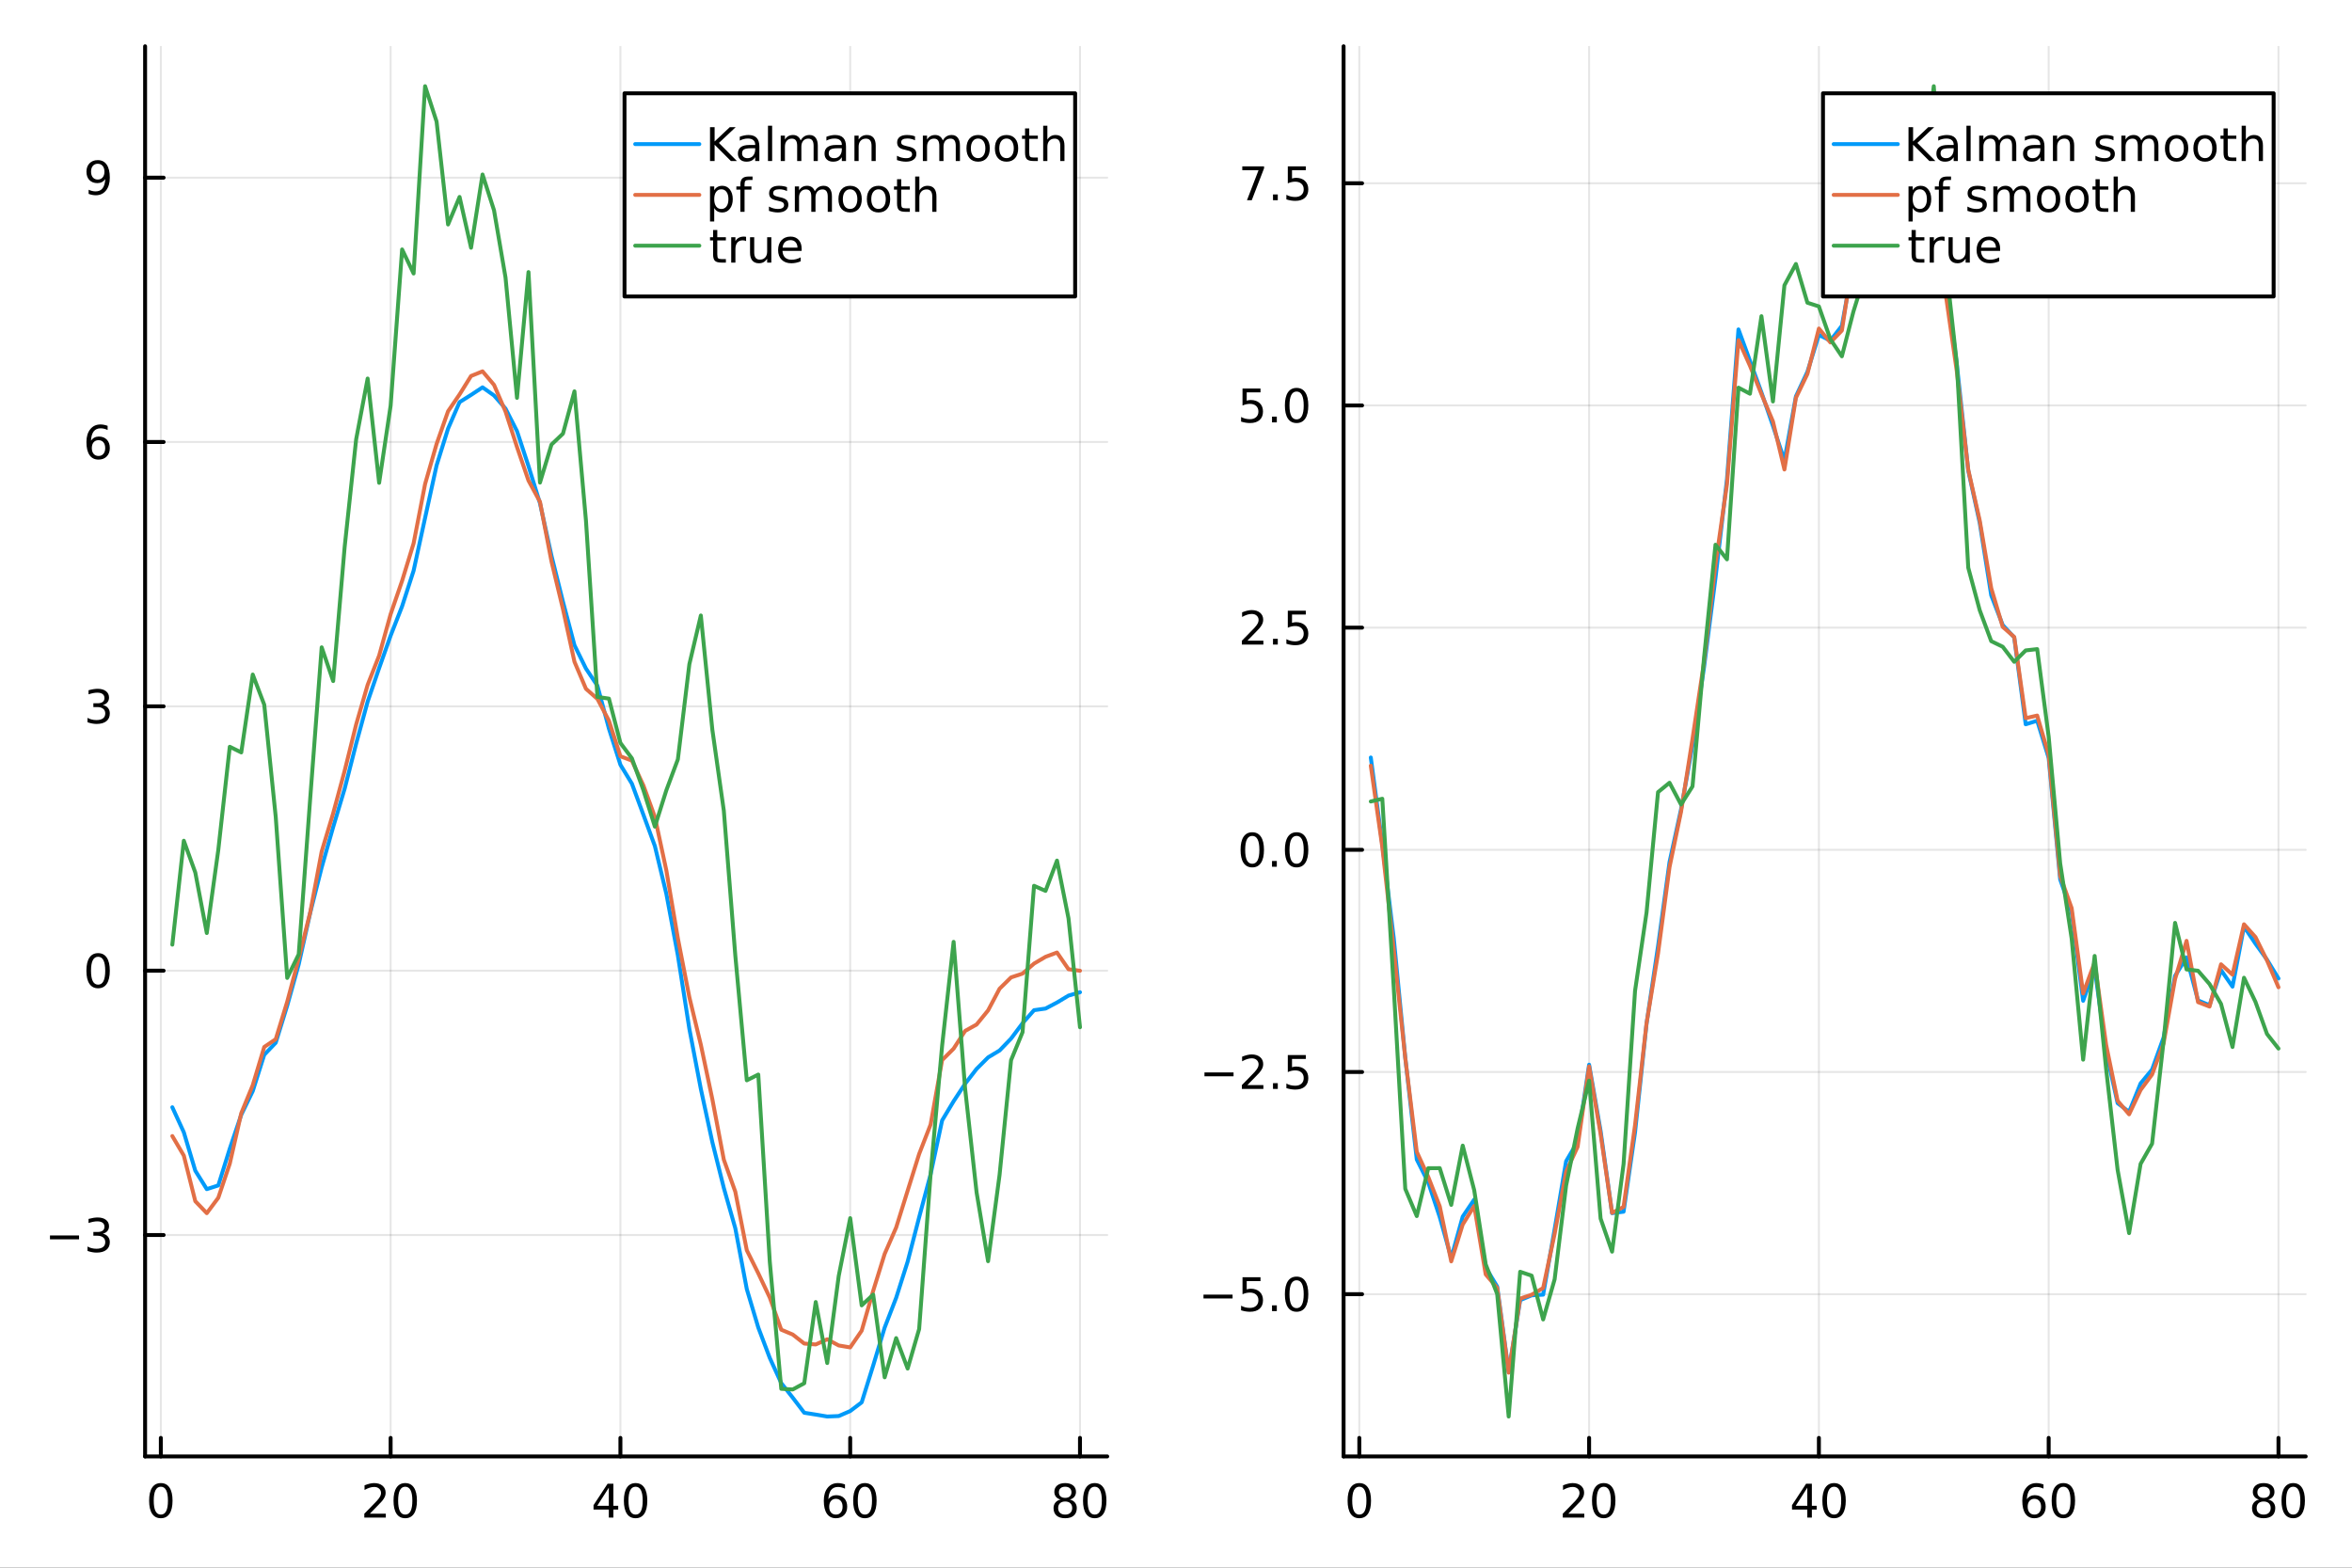 <?xml version="1.0" encoding="utf-8"?>
<svg xmlns="http://www.w3.org/2000/svg" xmlns:xlink="http://www.w3.org/1999/xlink" width="600" height="400" viewBox="0 0 2400 1600">
<rect x="0" y="0" width="2400" height="1600" fill="#333333" stroke="none"/>
<defs>
  <clipPath id="clip970">
    <rect x="0" y="0" width="2400" height="1600"/>
  </clipPath>
</defs>
<path clip-path="url(#clip970)" d="M0 1600 L2400 1600 L2400 0 L0 0  Z" fill="#ffffff" fill-rule="evenodd" fill-opacity="1"/>
<defs>
  <clipPath id="clip971">
    <rect x="480" y="0" width="1681" height="1600"/>
  </clipPath>
</defs>
<path clip-path="url(#clip970)" d="M148.057 1486.45 L1129.82 1486.45 L1129.82 47.244 L148.057 47.244  Z" fill="#ffffff" fill-rule="evenodd" fill-opacity="1"/>
<defs>
  <clipPath id="clip972">
    <rect x="148" y="47" width="983" height="1440"/>
  </clipPath>
</defs>
<polyline clip-path="url(#clip972)" style="stroke:#000000; stroke-linecap:round; stroke-linejoin:round; stroke-width:2; stroke-opacity:0.1; fill:none" points="164.118,1486.45 164.118,47.244 "/>
<polyline clip-path="url(#clip972)" style="stroke:#000000; stroke-linecap:round; stroke-linejoin:round; stroke-width:2; stroke-opacity:0.1; fill:none" points="398.596,1486.45 398.596,47.244 "/>
<polyline clip-path="url(#clip972)" style="stroke:#000000; stroke-linecap:round; stroke-linejoin:round; stroke-width:2; stroke-opacity:0.1; fill:none" points="633.074,1486.45 633.074,47.244 "/>
<polyline clip-path="url(#clip972)" style="stroke:#000000; stroke-linecap:round; stroke-linejoin:round; stroke-width:2; stroke-opacity:0.1; fill:none" points="867.553,1486.45 867.553,47.244 "/>
<polyline clip-path="url(#clip972)" style="stroke:#000000; stroke-linecap:round; stroke-linejoin:round; stroke-width:2; stroke-opacity:0.1; fill:none" points="1102.03,1486.45 1102.03,47.244 "/>
<polyline clip-path="url(#clip972)" style="stroke:#000000; stroke-linecap:round; stroke-linejoin:round; stroke-width:2; stroke-opacity:0.1; fill:none" points="148.057,1260.48 1129.82,1260.48 "/>
<polyline clip-path="url(#clip972)" style="stroke:#000000; stroke-linecap:round; stroke-linejoin:round; stroke-width:2; stroke-opacity:0.1; fill:none" points="148.057,990.695 1129.82,990.695 "/>
<polyline clip-path="url(#clip972)" style="stroke:#000000; stroke-linecap:round; stroke-linejoin:round; stroke-width:2; stroke-opacity:0.1; fill:none" points="148.057,720.907 1129.82,720.907 "/>
<polyline clip-path="url(#clip972)" style="stroke:#000000; stroke-linecap:round; stroke-linejoin:round; stroke-width:2; stroke-opacity:0.1; fill:none" points="148.057,451.118 1129.82,451.118 "/>
<polyline clip-path="url(#clip972)" style="stroke:#000000; stroke-linecap:round; stroke-linejoin:round; stroke-width:2; stroke-opacity:0.1; fill:none" points="148.057,181.33 1129.82,181.33 "/>
<polyline clip-path="url(#clip970)" style="stroke:#000000; stroke-linecap:round; stroke-linejoin:round; stroke-width:4; stroke-opacity:1; fill:none" points="148.057,1486.45 1129.82,1486.45 "/>
<polyline clip-path="url(#clip970)" style="stroke:#000000; stroke-linecap:round; stroke-linejoin:round; stroke-width:4; stroke-opacity:1; fill:none" points="164.118,1486.45 164.118,1467.55 "/>
<polyline clip-path="url(#clip970)" style="stroke:#000000; stroke-linecap:round; stroke-linejoin:round; stroke-width:4; stroke-opacity:1; fill:none" points="398.596,1486.45 398.596,1467.55 "/>
<polyline clip-path="url(#clip970)" style="stroke:#000000; stroke-linecap:round; stroke-linejoin:round; stroke-width:4; stroke-opacity:1; fill:none" points="633.074,1486.45 633.074,1467.55 "/>
<polyline clip-path="url(#clip970)" style="stroke:#000000; stroke-linecap:round; stroke-linejoin:round; stroke-width:4; stroke-opacity:1; fill:none" points="867.553,1486.45 867.553,1467.55 "/>
<polyline clip-path="url(#clip970)" style="stroke:#000000; stroke-linecap:round; stroke-linejoin:round; stroke-width:4; stroke-opacity:1; fill:none" points="1102.03,1486.45 1102.03,1467.55 "/>
<path clip-path="url(#clip970)" d="M164.118 1517.37 Q160.507 1517.37 158.679 1520.93 Q156.873 1524.47 156.873 1531.6 Q156.873 1538.71 158.679 1542.27 Q160.507 1545.82 164.118 1545.82 Q167.753 1545.82 169.558 1542.27 Q171.387 1538.71 171.387 1531.6 Q171.387 1524.47 169.558 1520.93 Q167.753 1517.37 164.118 1517.37 M164.118 1513.66 Q169.929 1513.66 172.984 1518.27 Q176.063 1522.85 176.063 1531.6 Q176.063 1540.33 172.984 1544.94 Q169.929 1549.52 164.118 1549.52 Q158.308 1549.52 155.23 1544.94 Q152.174 1540.33 152.174 1531.6 Q152.174 1522.85 155.23 1518.27 Q158.308 1513.66 164.118 1513.66 Z" fill="#000000" fill-rule="nonzero" fill-opacity="1" /><path clip-path="url(#clip970)" d="M377.37 1544.91 L393.689 1544.91 L393.689 1548.85 L371.745 1548.85 L371.745 1544.91 Q374.407 1542.16 378.99 1537.53 Q383.596 1532.88 384.777 1531.53 Q387.022 1529.01 387.902 1527.27 Q388.805 1525.51 388.805 1523.82 Q388.805 1521.07 386.86 1519.33 Q384.939 1517.6 381.837 1517.6 Q379.638 1517.6 377.184 1518.36 Q374.754 1519.13 371.976 1520.68 L371.976 1515.95 Q374.8 1514.82 377.254 1514.24 Q379.708 1513.66 381.745 1513.66 Q387.115 1513.66 390.309 1516.35 Q393.504 1519.03 393.504 1523.52 Q393.504 1525.65 392.694 1527.57 Q391.907 1529.47 389.8 1532.07 Q389.221 1532.74 386.12 1535.95 Q383.018 1539.15 377.37 1544.91 Z" fill="#000000" fill-rule="nonzero" fill-opacity="1" /><path clip-path="url(#clip970)" d="M413.504 1517.37 Q409.893 1517.37 408.064 1520.93 Q406.258 1524.47 406.258 1531.6 Q406.258 1538.71 408.064 1542.27 Q409.893 1545.82 413.504 1545.82 Q417.138 1545.82 418.944 1542.27 Q420.772 1538.71 420.772 1531.6 Q420.772 1524.47 418.944 1520.93 Q417.138 1517.37 413.504 1517.37 M413.504 1513.66 Q419.314 1513.66 422.369 1518.27 Q425.448 1522.85 425.448 1531.6 Q425.448 1540.33 422.369 1544.94 Q419.314 1549.52 413.504 1549.52 Q407.694 1549.52 404.615 1544.94 Q401.559 1540.33 401.559 1531.6 Q401.559 1522.85 404.615 1518.27 Q407.694 1513.66 413.504 1513.66 Z" fill="#000000" fill-rule="nonzero" fill-opacity="1" /><path clip-path="url(#clip970)" d="M621.246 1518.36 L609.44 1536.81 L621.246 1536.81 L621.246 1518.36 M620.019 1514.29 L625.899 1514.29 L625.899 1536.81 L630.829 1536.81 L630.829 1540.7 L625.899 1540.7 L625.899 1548.85 L621.246 1548.85 L621.246 1540.7 L605.644 1540.7 L605.644 1536.19 L620.019 1514.29 Z" fill="#000000" fill-rule="nonzero" fill-opacity="1" /><path clip-path="url(#clip970)" d="M648.56 1517.37 Q644.949 1517.37 643.121 1520.93 Q641.315 1524.47 641.315 1531.6 Q641.315 1538.71 643.121 1542.27 Q644.949 1545.82 648.56 1545.82 Q652.195 1545.82 654 1542.27 Q655.829 1538.71 655.829 1531.6 Q655.829 1524.47 654 1520.93 Q652.195 1517.37 648.56 1517.37 M648.56 1513.66 Q654.371 1513.66 657.426 1518.27 Q660.505 1522.85 660.505 1531.6 Q660.505 1540.33 657.426 1544.94 Q654.371 1549.52 648.56 1549.52 Q642.75 1549.52 639.672 1544.94 Q636.616 1540.33 636.616 1531.6 Q636.616 1522.85 639.672 1518.27 Q642.75 1513.66 648.56 1513.66 Z" fill="#000000" fill-rule="nonzero" fill-opacity="1" /><path clip-path="url(#clip970)" d="M852.958 1529.7 Q849.81 1529.7 847.958 1531.86 Q846.129 1534.01 846.129 1537.76 Q846.129 1541.49 847.958 1543.66 Q849.81 1545.82 852.958 1545.82 Q856.106 1545.82 857.935 1543.66 Q859.786 1541.49 859.786 1537.76 Q859.786 1534.01 857.935 1531.86 Q856.106 1529.7 852.958 1529.7 M862.24 1515.05 L862.24 1519.31 Q860.481 1518.48 858.675 1518.04 Q856.893 1517.6 855.134 1517.6 Q850.504 1517.6 848.05 1520.72 Q845.62 1523.85 845.273 1530.17 Q846.638 1528.15 848.698 1527.09 Q850.759 1526 853.235 1526 Q858.444 1526 861.453 1529.17 Q864.485 1532.32 864.485 1537.76 Q864.485 1543.08 861.337 1546.3 Q858.189 1549.52 852.958 1549.52 Q846.962 1549.52 843.791 1544.94 Q840.62 1540.33 840.62 1531.6 Q840.62 1523.41 844.509 1518.55 Q848.398 1513.66 854.948 1513.66 Q856.708 1513.66 858.49 1514.01 Q860.296 1514.36 862.24 1515.05 Z" fill="#000000" fill-rule="nonzero" fill-opacity="1" /><path clip-path="url(#clip970)" d="M882.541 1517.37 Q878.93 1517.37 877.101 1520.93 Q875.296 1524.47 875.296 1531.6 Q875.296 1538.71 877.101 1542.27 Q878.93 1545.82 882.541 1545.82 Q886.175 1545.82 887.981 1542.27 Q889.809 1538.71 889.809 1531.6 Q889.809 1524.47 887.981 1520.93 Q886.175 1517.37 882.541 1517.37 M882.541 1513.66 Q888.351 1513.66 891.407 1518.27 Q894.485 1522.85 894.485 1531.6 Q894.485 1540.33 891.407 1544.94 Q888.351 1549.52 882.541 1549.52 Q876.731 1549.52 873.652 1544.94 Q870.596 1540.33 870.596 1531.6 Q870.596 1522.85 873.652 1518.27 Q876.731 1513.66 882.541 1513.66 Z" fill="#000000" fill-rule="nonzero" fill-opacity="1" /><path clip-path="url(#clip970)" d="M1086.9 1532.44 Q1083.57 1532.44 1081.65 1534.22 Q1079.75 1536 1079.75 1539.13 Q1079.75 1542.25 1081.65 1544.03 Q1083.57 1545.82 1086.9 1545.82 Q1090.24 1545.82 1092.16 1544.03 Q1094.08 1542.23 1094.08 1539.13 Q1094.08 1536 1092.16 1534.22 Q1090.26 1532.44 1086.9 1532.44 M1082.23 1530.45 Q1079.22 1529.7 1077.53 1527.64 Q1075.86 1525.58 1075.86 1522.62 Q1075.86 1518.48 1078.8 1516.07 Q1081.76 1513.66 1086.9 1513.66 Q1092.07 1513.66 1095.01 1516.07 Q1097.94 1518.48 1097.94 1522.62 Q1097.94 1525.58 1096.26 1527.64 Q1094.59 1529.7 1091.6 1530.45 Q1094.98 1531.23 1096.86 1533.52 Q1098.76 1535.82 1098.76 1539.13 Q1098.76 1544.15 1095.68 1546.83 Q1092.62 1549.52 1086.9 1549.52 Q1081.19 1549.52 1078.11 1546.83 Q1075.05 1544.15 1075.05 1539.13 Q1075.05 1535.82 1076.95 1533.52 Q1078.85 1531.23 1082.23 1530.45 M1080.51 1523.06 Q1080.51 1525.75 1082.18 1527.25 Q1083.87 1528.76 1086.9 1528.76 Q1089.91 1528.76 1091.6 1527.25 Q1093.32 1525.75 1093.32 1523.06 Q1093.32 1520.38 1091.6 1518.87 Q1089.91 1517.37 1086.9 1517.37 Q1083.87 1517.37 1082.18 1518.87 Q1080.51 1520.38 1080.51 1523.06 Z" fill="#000000" fill-rule="nonzero" fill-opacity="1" /><path clip-path="url(#clip970)" d="M1117.07 1517.37 Q1113.45 1517.37 1111.63 1520.93 Q1109.82 1524.47 1109.82 1531.6 Q1109.82 1538.71 1111.63 1542.27 Q1113.45 1545.82 1117.07 1545.82 Q1120.7 1545.82 1122.5 1542.27 Q1124.33 1538.71 1124.33 1531.6 Q1124.33 1524.47 1122.5 1520.93 Q1120.7 1517.37 1117.07 1517.37 M1117.07 1513.66 Q1122.88 1513.66 1125.93 1518.27 Q1129.01 1522.85 1129.01 1531.6 Q1129.01 1540.33 1125.93 1544.94 Q1122.88 1549.52 1117.07 1549.52 Q1111.26 1549.52 1108.18 1544.94 Q1105.12 1540.33 1105.12 1531.6 Q1105.12 1522.85 1108.18 1518.27 Q1111.26 1513.66 1117.07 1513.66 Z" fill="#000000" fill-rule="nonzero" fill-opacity="1" /><polyline clip-path="url(#clip970)" style="stroke:#000000; stroke-linecap:round; stroke-linejoin:round; stroke-width:4; stroke-opacity:1; fill:none" points="148.057,1486.45 148.057,47.244 "/>
<polyline clip-path="url(#clip970)" style="stroke:#000000; stroke-linecap:round; stroke-linejoin:round; stroke-width:4; stroke-opacity:1; fill:none" points="148.057,1260.48 166.954,1260.48 "/>
<polyline clip-path="url(#clip970)" style="stroke:#000000; stroke-linecap:round; stroke-linejoin:round; stroke-width:4; stroke-opacity:1; fill:none" points="148.057,990.695 166.954,990.695 "/>
<polyline clip-path="url(#clip970)" style="stroke:#000000; stroke-linecap:round; stroke-linejoin:round; stroke-width:4; stroke-opacity:1; fill:none" points="148.057,720.907 166.954,720.907 "/>
<polyline clip-path="url(#clip970)" style="stroke:#000000; stroke-linecap:round; stroke-linejoin:round; stroke-width:4; stroke-opacity:1; fill:none" points="148.057,451.118 166.954,451.118 "/>
<polyline clip-path="url(#clip970)" style="stroke:#000000; stroke-linecap:round; stroke-linejoin:round; stroke-width:4; stroke-opacity:1; fill:none" points="148.057,181.33 166.954,181.33 "/>
<path clip-path="url(#clip970)" d="M50.992 1260.93 L80.668 1260.93 L80.668 1264.87 L50.992 1264.87 L50.992 1260.93 Z" fill="#000000" fill-rule="nonzero" fill-opacity="1" /><path clip-path="url(#clip970)" d="M104.927 1259.13 Q108.283 1259.85 110.158 1262.11 Q112.057 1264.38 112.057 1267.72 Q112.057 1272.83 108.538 1275.63 Q105.02 1278.43 98.538 1278.43 Q96.362 1278.43 94.047 1277.99 Q91.756 1277.58 89.302 1276.72 L89.302 1272.21 Q91.246 1273.34 93.561 1273.92 Q95.876 1274.5 98.399 1274.5 Q102.797 1274.5 105.089 1272.76 Q107.404 1271.03 107.404 1267.72 Q107.404 1264.66 105.251 1262.95 Q103.121 1261.21 99.302 1261.21 L95.274 1261.21 L95.274 1257.37 L99.487 1257.37 Q102.936 1257.37 104.765 1256 Q106.594 1254.61 106.594 1252.02 Q106.594 1249.36 104.696 1247.95 Q102.821 1246.51 99.302 1246.51 Q97.381 1246.51 95.182 1246.93 Q92.983 1247.35 90.344 1248.23 L90.344 1244.06 Q93.006 1243.32 95.321 1242.95 Q97.659 1242.58 99.719 1242.58 Q105.043 1242.58 108.145 1245.01 Q111.246 1247.42 111.246 1251.54 Q111.246 1254.41 109.603 1256.4 Q107.959 1258.36 104.927 1259.13 Z" fill="#000000" fill-rule="nonzero" fill-opacity="1" /><path clip-path="url(#clip970)" d="M100.112 976.493 Q96.501 976.493 94.672 980.058 Q92.867 983.6 92.867 990.73 Q92.867 997.836 94.672 1001.4 Q96.501 1004.94 100.112 1004.94 Q103.746 1004.94 105.552 1001.4 Q107.381 997.836 107.381 990.73 Q107.381 983.6 105.552 980.058 Q103.746 976.493 100.112 976.493 M100.112 972.79 Q105.922 972.79 108.978 977.396 Q112.057 981.98 112.057 990.73 Q112.057 999.456 108.978 1004.06 Q105.922 1008.65 100.112 1008.65 Q94.302 1008.65 91.223 1004.06 Q88.168 999.456 88.168 990.73 Q88.168 981.98 91.223 977.396 Q94.302 972.79 100.112 972.79 Z" fill="#000000" fill-rule="nonzero" fill-opacity="1" /><path clip-path="url(#clip970)" d="M104.927 719.552 Q108.283 720.27 110.158 722.539 Q112.057 724.807 112.057 728.14 Q112.057 733.256 108.538 736.057 Q105.02 738.858 98.538 738.858 Q96.362 738.858 94.047 738.418 Q91.756 738.001 89.302 737.145 L89.302 732.631 Q91.246 733.765 93.561 734.344 Q95.876 734.923 98.399 734.923 Q102.797 734.923 105.089 733.187 Q107.404 731.451 107.404 728.14 Q107.404 725.085 105.251 723.372 Q103.121 721.636 99.302 721.636 L95.274 721.636 L95.274 717.793 L99.487 717.793 Q102.936 717.793 104.765 716.427 Q106.594 715.039 106.594 712.446 Q106.594 709.784 104.696 708.372 Q102.821 706.937 99.302 706.937 Q97.381 706.937 95.182 707.353 Q92.983 707.77 90.344 708.65 L90.344 704.483 Q93.006 703.742 95.321 703.372 Q97.659 703.002 99.719 703.002 Q105.043 703.002 108.145 705.432 Q111.246 707.84 111.246 711.96 Q111.246 714.83 109.603 716.821 Q107.959 718.789 104.927 719.552 Z" fill="#000000" fill-rule="nonzero" fill-opacity="1" /><path clip-path="url(#clip970)" d="M100.529 449.255 Q97.381 449.255 95.529 451.408 Q93.7 453.561 93.7 457.311 Q93.7 461.037 95.529 463.213 Q97.381 465.366 100.529 465.366 Q103.677 465.366 105.506 463.213 Q107.358 461.037 107.358 457.311 Q107.358 453.561 105.506 451.408 Q103.677 449.255 100.529 449.255 M109.811 434.602 L109.811 438.862 Q108.052 438.028 106.246 437.588 Q104.464 437.149 102.705 437.149 Q98.075 437.149 95.621 440.274 Q93.191 443.399 92.844 449.718 Q94.21 447.704 96.27 446.639 Q98.33 445.551 100.807 445.551 Q106.015 445.551 109.024 448.723 Q112.057 451.871 112.057 457.311 Q112.057 462.635 108.908 465.852 Q105.76 469.07 100.529 469.07 Q94.534 469.07 91.362 464.486 Q88.191 459.88 88.191 451.153 Q88.191 442.959 92.08 438.098 Q95.969 433.213 102.52 433.213 Q104.279 433.213 106.061 433.561 Q107.867 433.908 109.811 434.602 Z" fill="#000000" fill-rule="nonzero" fill-opacity="1" /><path clip-path="url(#clip970)" d="M90.436 197.893 L90.436 193.633 Q92.196 194.467 94.001 194.907 Q95.807 195.346 97.543 195.346 Q102.172 195.346 104.603 192.245 Q107.057 189.12 107.404 182.777 Q106.061 184.768 104.001 185.833 Q101.941 186.897 99.441 186.897 Q94.256 186.897 91.223 183.772 Q88.214 180.624 88.214 175.184 Q88.214 169.86 91.362 166.643 Q94.51 163.425 99.742 163.425 Q105.737 163.425 108.885 168.032 Q112.057 172.615 112.057 181.365 Q112.057 189.536 108.168 194.42 Q104.302 199.282 97.751 199.282 Q95.992 199.282 94.186 198.934 Q92.381 198.587 90.436 197.893 M99.742 183.24 Q102.89 183.24 104.719 181.087 Q106.571 178.934 106.571 175.184 Q106.571 171.458 104.719 169.305 Q102.89 167.129 99.742 167.129 Q96.594 167.129 94.742 169.305 Q92.913 171.458 92.913 175.184 Q92.913 178.934 94.742 181.087 Q96.594 183.24 99.742 183.24 Z" fill="#000000" fill-rule="nonzero" fill-opacity="1" /><polyline clip-path="url(#clip972)" style="stroke:#009af9; stroke-linecap:round; stroke-linejoin:round; stroke-width:4; stroke-opacity:1; fill:none" points="175.842,1130.08 187.566,1155.63 199.29,1194.85 211.014,1213.64 222.738,1209.87 234.462,1172.37 246.186,1137.73 257.91,1113.57 269.633,1076.52 281.357,1064.2 293.081,1026.33 304.805,984.262 316.529,931.679 328.253,885.244 339.977,844.058 351.701,804.919 363.425,759.03 375.149,716.105 386.873,681.886 398.596,648.762 410.32,618.756 422.044,582.456 433.768,528.554 445.492,475.016 457.216,437.438 468.94,410.454 480.664,403.057 492.388,395.337 504.112,403.633 515.835,417.02 527.559,440.046 539.283,475.72 551.007,513.686 562.731,567.164 574.455,614.161 586.179,658.504 597.903,682.333 609.627,699.911 621.351,743.648 633.074,780.553 644.798,799.824 656.522,831.536 668.246,863.502 679.97,912.362 691.694,975.033 703.418,1050.01 715.142,1111.4 726.866,1165.65 738.59,1212.42 750.313,1253.58 762.037,1315.68 773.761,1354.9 785.485,1385.93 797.209,1411.62 808.933,1426.48 820.657,1441.88 832.381,1443.74 844.105,1445.72 855.829,1445.23 867.553,1440.14 879.276,1431.26 891,1393.69 902.724,1354.93 914.448,1324.57 926.172,1287.66 937.896,1242.42 949.62,1198.44 961.344,1143.52 973.068,1123.97 984.792,1106.13 996.515,1090.94 1008.24,1079.21 1019.96,1072.16 1031.69,1060.01 1043.41,1044.34 1055.13,1031.01 1066.86,1029.35 1078.58,1023.17 1090.31,1016.12 1102.03,1012.69 "/>
<polyline clip-path="url(#clip972)" style="stroke:#e26f46; stroke-linecap:round; stroke-linejoin:round; stroke-width:4; stroke-opacity:1; fill:none" points="175.842,1159.48 187.566,1179.42 199.29,1225.98 211.014,1238.18 222.738,1222.47 234.462,1187.69 246.186,1136.15 257.91,1107.56 269.633,1068.55 281.357,1060.62 293.081,1022.35 304.805,978.416 316.529,931.319 328.253,869.051 339.977,830.038 351.701,786.601 363.425,739.404 375.149,698.979 386.873,669.092 398.596,626.832 410.32,592.752 422.044,554.56 433.768,493.991 445.492,453.112 457.216,419.734 468.94,402.56 480.664,383.753 492.388,378.989 504.112,392.827 515.835,420.021 527.559,456.239 539.283,490.493 551.007,512.137 562.731,572.992 574.455,621.643 586.179,675.38 597.903,702.991 609.627,713.336 621.351,735.536 633.074,771.866 644.798,776.294 656.522,801.61 668.246,833.784 679.97,888.496 691.694,957.657 703.418,1017.7 715.142,1066.27 726.866,1121.78 738.59,1183.54 750.313,1216.27 762.037,1276 773.761,1299.55 785.485,1324.36 797.209,1357.12 808.933,1362.05 820.657,1371.26 832.381,1372.18 844.105,1366.88 855.829,1373.2 867.553,1375.18 879.276,1358.1 891,1317.45 902.724,1279.72 914.448,1252.82 926.172,1215.23 937.896,1177.78 949.62,1147.65 961.344,1081.96 973.068,1070.28 984.792,1052.17 996.515,1045.64 1008.24,1031.25 1019.96,1009.11 1031.69,997.566 1043.41,993.669 1055.13,983.449 1066.86,976.546 1078.58,972.157 1090.31,989.208 1102.03,990.749 "/>
<polyline clip-path="url(#clip972)" style="stroke:#3da44d; stroke-linecap:round; stroke-linejoin:round; stroke-width:4; stroke-opacity:1; fill:none" points="175.842,964.13 187.566,858.076 199.29,890.519 211.014,952.255 222.738,867.561 234.462,762.165 246.186,767.917 257.91,688.447 269.633,719.237 281.357,833.741 293.081,998.068 304.805,973.975 316.529,815.012 328.253,660.669 339.977,695.102 351.701,558.166 363.425,448.369 375.149,386.338 386.873,492.776 398.596,414.055 410.32,254.585 422.044,279.137 433.768,87.976 445.492,124.077 457.216,229.106 468.94,200.993 480.664,252.84 492.388,178.094 504.112,214.637 515.835,283.219 527.559,406.059 539.283,277.679 551.007,492.525 562.731,453.731 574.455,442.567 586.179,399.423 597.903,531.17 609.627,711.295 621.351,713.023 633.074,758.27 644.798,773.957 656.522,806.448 668.246,843.679 679.97,806.489 691.694,775.003 703.418,677.967 715.142,628.175 726.866,744.622 738.59,827.36 750.313,975.18 762.037,1102.58 773.761,1096.71 785.485,1287.51 797.209,1417.45 808.933,1418.1 820.657,1411.76 832.381,1328.86 844.105,1391.13 855.829,1302.32 867.553,1243.26 879.276,1332.27 891,1321.29 902.724,1405.72 914.448,1365.69 926.172,1396.77 937.896,1356.46 949.62,1198.12 961.344,1067.33 973.068,961.267 984.792,1110.92 996.515,1216.9 1008.24,1287.21 1019.96,1199.18 1031.69,1082.06 1043.41,1053.49 1055.13,904.066 1066.86,909.241 1078.58,878.321 1090.31,937.314 1102.03,1048.42 "/>
<path clip-path="url(#clip970)" d="M637.25 302.578 L1097.09 302.578 L1097.09 95.218 L637.25 95.218  Z" fill="#ffffff" fill-rule="evenodd" fill-opacity="1"/>
<polyline clip-path="url(#clip970)" style="stroke:#000000; stroke-linecap:round; stroke-linejoin:round; stroke-width:4; stroke-opacity:1; fill:none" points="637.25,302.578 1097.09,302.578 1097.09,95.218 637.25,95.218 637.25,302.578 "/>
<polyline clip-path="url(#clip970)" style="stroke:#009af9; stroke-linecap:round; stroke-linejoin:round; stroke-width:4; stroke-opacity:1; fill:none" points="648.159,147.058 713.609,147.058 "/>
<path clip-path="url(#clip970)" d="M724.518 129.778 L729.194 129.778 L729.194 144.384 L744.703 129.778 L750.721 129.778 L733.569 145.889 L751.948 164.338 L745.791 164.338 L729.194 147.694 L729.194 164.338 L724.518 164.338 L724.518 129.778 Z" fill="#000000" fill-rule="nonzero" fill-opacity="1" /><path clip-path="url(#clip970)" d="M766.369 151.305 Q761.207 151.305 759.217 152.486 Q757.226 153.666 757.226 156.514 Q757.226 158.782 758.707 160.125 Q760.212 161.444 762.781 161.444 Q766.323 161.444 768.453 158.944 Q770.605 156.421 770.605 152.254 L770.605 151.305 L766.369 151.305 M774.865 149.546 L774.865 164.338 L770.605 164.338 L770.605 160.402 Q769.147 162.763 766.971 163.898 Q764.795 165.009 761.647 165.009 Q757.666 165.009 755.305 162.787 Q752.967 160.541 752.967 156.791 Q752.967 152.416 755.883 150.194 Q758.823 147.972 764.633 147.972 L770.605 147.972 L770.605 147.555 Q770.605 144.615 768.661 143.018 Q766.74 141.398 763.244 141.398 Q761.022 141.398 758.916 141.93 Q756.809 142.463 754.865 143.527 L754.865 139.592 Q757.203 138.69 759.402 138.25 Q761.601 137.787 763.684 137.787 Q769.309 137.787 772.087 140.703 Q774.865 143.62 774.865 149.546 Z" fill="#000000" fill-rule="nonzero" fill-opacity="1" /><path clip-path="url(#clip970)" d="M783.638 128.319 L787.897 128.319 L787.897 164.338 L783.638 164.338 L783.638 128.319 Z" fill="#000000" fill-rule="nonzero" fill-opacity="1" /><path clip-path="url(#clip970)" d="M816.994 143.389 Q818.591 140.518 820.814 139.153 Q823.036 137.787 826.045 137.787 Q830.096 137.787 832.295 140.634 Q834.494 143.458 834.494 148.689 L834.494 164.338 L830.212 164.338 L830.212 148.828 Q830.212 145.102 828.892 143.296 Q827.573 141.49 824.864 141.49 Q821.554 141.49 819.633 143.69 Q817.712 145.889 817.712 149.685 L817.712 164.338 L813.429 164.338 L813.429 148.828 Q813.429 145.078 812.11 143.296 Q810.79 141.49 808.036 141.49 Q804.772 141.49 802.851 143.713 Q800.929 145.912 800.929 149.685 L800.929 164.338 L796.647 164.338 L796.647 138.412 L800.929 138.412 L800.929 142.44 Q802.388 140.055 804.425 138.921 Q806.462 137.787 809.263 137.787 Q812.087 137.787 814.054 139.222 Q816.045 140.657 816.994 143.389 Z" fill="#000000" fill-rule="nonzero" fill-opacity="1" /><path clip-path="url(#clip970)" d="M854.772 151.305 Q849.61 151.305 847.619 152.486 Q845.628 153.666 845.628 156.514 Q845.628 158.782 847.11 160.125 Q848.614 161.444 851.184 161.444 Q854.725 161.444 856.855 158.944 Q859.008 156.421 859.008 152.254 L859.008 151.305 L854.772 151.305 M863.267 149.546 L863.267 164.338 L859.008 164.338 L859.008 160.402 Q857.549 162.763 855.374 163.898 Q853.198 165.009 850.049 165.009 Q846.068 165.009 843.707 162.787 Q841.369 160.541 841.369 156.791 Q841.369 152.416 844.286 150.194 Q847.225 147.972 853.036 147.972 L859.008 147.972 L859.008 147.555 Q859.008 144.615 857.063 143.018 Q855.142 141.398 851.647 141.398 Q849.424 141.398 847.318 141.93 Q845.212 142.463 843.267 143.527 L843.267 139.592 Q845.605 138.69 847.804 138.25 Q850.003 137.787 852.086 137.787 Q857.711 137.787 860.489 140.703 Q863.267 143.62 863.267 149.546 Z" fill="#000000" fill-rule="nonzero" fill-opacity="1" /><path clip-path="url(#clip970)" d="M893.591 148.689 L893.591 164.338 L889.332 164.338 L889.332 148.828 Q889.332 145.148 887.896 143.319 Q886.461 141.49 883.591 141.49 Q880.142 141.49 878.151 143.69 Q876.16 145.889 876.16 149.685 L876.16 164.338 L871.878 164.338 L871.878 138.412 L876.16 138.412 L876.16 142.44 Q877.688 140.102 879.748 138.944 Q881.832 137.787 884.54 137.787 Q889.008 137.787 891.299 140.565 Q893.591 143.319 893.591 148.689 Z" fill="#000000" fill-rule="nonzero" fill-opacity="1" /><path clip-path="url(#clip970)" d="M933.683 139.176 L933.683 143.203 Q931.878 142.277 929.933 141.815 Q927.989 141.352 925.906 141.352 Q922.734 141.352 921.137 142.324 Q919.563 143.296 919.563 145.24 Q919.563 146.722 920.697 147.578 Q921.831 148.412 925.257 149.176 L926.716 149.5 Q931.253 150.472 933.151 152.254 Q935.072 154.014 935.072 157.185 Q935.072 160.796 932.202 162.902 Q929.355 165.009 924.355 165.009 Q922.271 165.009 920.003 164.592 Q917.757 164.199 915.257 163.388 L915.257 158.99 Q917.619 160.217 919.91 160.842 Q922.202 161.444 924.447 161.444 Q927.456 161.444 929.077 160.426 Q930.697 159.384 930.697 157.509 Q930.697 155.773 929.517 154.847 Q928.359 153.921 924.401 153.064 L922.919 152.717 Q918.961 151.884 917.202 150.171 Q915.443 148.435 915.443 145.426 Q915.443 141.768 918.035 139.778 Q920.628 137.787 925.396 137.787 Q927.757 137.787 929.841 138.134 Q931.924 138.481 933.683 139.176 Z" fill="#000000" fill-rule="nonzero" fill-opacity="1" /><path clip-path="url(#clip970)" d="M962.04 143.389 Q963.637 140.518 965.859 139.153 Q968.081 137.787 971.09 137.787 Q975.141 137.787 977.34 140.634 Q979.54 143.458 979.54 148.689 L979.54 164.338 L975.257 164.338 L975.257 148.828 Q975.257 145.102 973.938 143.296 Q972.618 141.49 969.91 141.49 Q966.6 141.49 964.678 143.69 Q962.757 145.889 962.757 149.685 L962.757 164.338 L958.475 164.338 L958.475 148.828 Q958.475 145.078 957.155 143.296 Q955.836 141.49 953.081 141.49 Q949.817 141.49 947.896 143.713 Q945.975 145.912 945.975 149.685 L945.975 164.338 L941.692 164.338 L941.692 138.412 L945.975 138.412 L945.975 142.44 Q947.433 140.055 949.47 138.921 Q951.507 137.787 954.308 137.787 Q957.132 137.787 959.1 139.222 Q961.091 140.657 962.04 143.389 Z" fill="#000000" fill-rule="nonzero" fill-opacity="1" /><path clip-path="url(#clip970)" d="M998.081 141.398 Q994.655 141.398 992.664 144.083 Q990.674 146.745 990.674 151.398 Q990.674 156.051 992.641 158.736 Q994.632 161.398 998.081 161.398 Q1001.48 161.398 1003.47 158.713 Q1005.47 156.027 1005.47 151.398 Q1005.47 146.791 1003.47 144.106 Q1001.48 141.398 998.081 141.398 M998.081 137.787 Q1003.64 137.787 1006.81 141.398 Q1009.98 145.009 1009.98 151.398 Q1009.98 157.764 1006.81 161.398 Q1003.64 165.009 998.081 165.009 Q992.502 165.009 989.331 161.398 Q986.183 157.764 986.183 151.398 Q986.183 145.009 989.331 141.398 Q992.502 137.787 998.081 137.787 Z" fill="#000000" fill-rule="nonzero" fill-opacity="1" /><path clip-path="url(#clip970)" d="M1027.09 141.398 Q1023.66 141.398 1021.67 144.083 Q1019.68 146.745 1019.68 151.398 Q1019.68 156.051 1021.65 158.736 Q1023.64 161.398 1027.09 161.398 Q1030.49 161.398 1032.48 158.713 Q1034.47 156.027 1034.47 151.398 Q1034.47 146.791 1032.48 144.106 Q1030.49 141.398 1027.09 141.398 M1027.09 137.787 Q1032.64 137.787 1035.81 141.398 Q1038.98 145.009 1038.98 151.398 Q1038.98 157.764 1035.81 161.398 Q1032.64 165.009 1027.09 165.009 Q1021.51 165.009 1018.34 161.398 Q1015.19 157.764 1015.19 151.398 Q1015.19 145.009 1018.34 141.398 Q1021.51 137.787 1027.09 137.787 Z" fill="#000000" fill-rule="nonzero" fill-opacity="1" /><path clip-path="url(#clip970)" d="M1050.26 131.051 L1050.26 138.412 L1059.03 138.412 L1059.03 141.722 L1050.26 141.722 L1050.26 155.796 Q1050.26 158.967 1051.11 159.87 Q1051.99 160.773 1054.65 160.773 L1059.03 160.773 L1059.03 164.338 L1054.65 164.338 Q1049.72 164.338 1047.85 162.509 Q1045.97 160.657 1045.97 155.796 L1045.97 141.722 L1042.85 141.722 L1042.85 138.412 L1045.97 138.412 L1045.97 131.051 L1050.26 131.051 Z" fill="#000000" fill-rule="nonzero" fill-opacity="1" /><path clip-path="url(#clip970)" d="M1086.18 148.689 L1086.18 164.338 L1081.92 164.338 L1081.92 148.828 Q1081.92 145.148 1080.49 143.319 Q1079.05 141.49 1076.18 141.49 Q1072.73 141.49 1070.74 143.69 Q1068.75 145.889 1068.75 149.685 L1068.75 164.338 L1064.47 164.338 L1064.47 128.319 L1068.75 128.319 L1068.75 142.44 Q1070.28 140.102 1072.34 138.944 Q1074.42 137.787 1077.13 137.787 Q1081.6 137.787 1083.89 140.565 Q1086.18 143.319 1086.18 148.689 Z" fill="#000000" fill-rule="nonzero" fill-opacity="1" /><polyline clip-path="url(#clip970)" style="stroke:#e26f46; stroke-linecap:round; stroke-linejoin:round; stroke-width:4; stroke-opacity:1; fill:none" points="648.159,198.898 713.609,198.898 "/>
<path clip-path="url(#clip970)" d="M728.8 212.289 L728.8 226.039 L724.518 226.039 L724.518 190.252 L728.8 190.252 L728.8 194.187 Q730.143 191.872 732.18 190.761 Q734.24 189.627 737.087 189.627 Q741.809 189.627 744.749 193.377 Q747.712 197.127 747.712 203.238 Q747.712 209.349 744.749 213.099 Q741.809 216.849 737.087 216.849 Q734.24 216.849 732.18 215.738 Q730.143 214.603 728.8 212.289 M743.291 203.238 Q743.291 198.539 741.346 195.877 Q739.425 193.192 736.045 193.192 Q732.666 193.192 730.721 195.877 Q728.8 198.539 728.8 203.238 Q728.8 207.937 730.721 210.622 Q732.666 213.284 736.045 213.284 Q739.425 213.284 741.346 210.622 Q743.291 207.937 743.291 203.238 Z" fill="#000000" fill-rule="nonzero" fill-opacity="1" /><path clip-path="url(#clip970)" d="M767.897 180.159 L767.897 183.701 L763.823 183.701 Q761.531 183.701 760.629 184.627 Q759.749 185.553 759.749 187.96 L759.749 190.252 L766.763 190.252 L766.763 193.562 L759.749 193.562 L759.749 216.178 L755.467 216.178 L755.467 193.562 L751.393 193.562 L751.393 190.252 L755.467 190.252 L755.467 188.446 Q755.467 184.118 757.481 182.15 Q759.494 180.159 763.869 180.159 L767.897 180.159 Z" fill="#000000" fill-rule="nonzero" fill-opacity="1" /><path clip-path="url(#clip970)" d="M803.059 191.016 L803.059 195.043 Q801.253 194.117 799.309 193.655 Q797.365 193.192 795.281 193.192 Q792.11 193.192 790.513 194.164 Q788.939 195.136 788.939 197.08 Q788.939 198.562 790.073 199.418 Q791.207 200.252 794.633 201.016 L796.091 201.34 Q800.628 202.312 802.527 204.094 Q804.448 205.854 804.448 209.025 Q804.448 212.636 801.577 214.742 Q798.73 216.849 793.73 216.849 Q791.647 216.849 789.378 216.432 Q787.133 216.039 784.633 215.228 L784.633 210.83 Q786.994 212.057 789.286 212.682 Q791.578 213.284 793.823 213.284 Q796.832 213.284 798.453 212.266 Q800.073 211.224 800.073 209.349 Q800.073 207.613 798.892 206.687 Q797.735 205.761 793.777 204.904 L792.295 204.557 Q788.337 203.724 786.578 202.011 Q784.818 200.275 784.818 197.266 Q784.818 193.608 787.411 191.618 Q790.003 189.627 794.772 189.627 Q797.133 189.627 799.216 189.974 Q801.3 190.321 803.059 191.016 Z" fill="#000000" fill-rule="nonzero" fill-opacity="1" /><path clip-path="url(#clip970)" d="M831.415 195.229 Q833.013 192.358 835.235 190.993 Q837.457 189.627 840.466 189.627 Q844.517 189.627 846.716 192.474 Q848.915 195.298 848.915 200.529 L848.915 216.178 L844.633 216.178 L844.633 200.668 Q844.633 196.942 843.313 195.136 Q841.994 193.33 839.286 193.33 Q835.975 193.33 834.054 195.53 Q832.133 197.729 832.133 201.525 L832.133 216.178 L827.851 216.178 L827.851 200.668 Q827.851 196.918 826.531 195.136 Q825.212 193.33 822.457 193.33 Q819.193 193.33 817.272 195.553 Q815.351 197.752 815.351 201.525 L815.351 216.178 L811.068 216.178 L811.068 190.252 L815.351 190.252 L815.351 194.28 Q816.809 191.895 818.846 190.761 Q820.883 189.627 823.684 189.627 Q826.508 189.627 828.476 191.062 Q830.466 192.497 831.415 195.229 Z" fill="#000000" fill-rule="nonzero" fill-opacity="1" /><path clip-path="url(#clip970)" d="M867.457 193.238 Q864.031 193.238 862.04 195.923 Q860.049 198.585 860.049 203.238 Q860.049 207.891 862.017 210.576 Q864.008 213.238 867.457 213.238 Q870.86 213.238 872.85 210.553 Q874.841 207.867 874.841 203.238 Q874.841 198.631 872.85 195.946 Q870.86 193.238 867.457 193.238 M867.457 189.627 Q873.012 189.627 876.184 193.238 Q879.355 196.849 879.355 203.238 Q879.355 209.604 876.184 213.238 Q873.012 216.849 867.457 216.849 Q861.878 216.849 858.707 213.238 Q855.559 209.604 855.559 203.238 Q855.559 196.849 858.707 193.238 Q861.878 189.627 867.457 189.627 Z" fill="#000000" fill-rule="nonzero" fill-opacity="1" /><path clip-path="url(#clip970)" d="M896.461 193.238 Q893.035 193.238 891.045 195.923 Q889.054 198.585 889.054 203.238 Q889.054 207.891 891.021 210.576 Q893.012 213.238 896.461 213.238 Q899.864 213.238 901.855 210.553 Q903.845 207.867 903.845 203.238 Q903.845 198.631 901.855 195.946 Q899.864 193.238 896.461 193.238 M896.461 189.627 Q902.017 189.627 905.188 193.238 Q908.359 196.849 908.359 203.238 Q908.359 209.604 905.188 213.238 Q902.017 216.849 896.461 216.849 Q890.883 216.849 887.711 213.238 Q884.563 209.604 884.563 203.238 Q884.563 196.849 887.711 193.238 Q890.883 189.627 896.461 189.627 Z" fill="#000000" fill-rule="nonzero" fill-opacity="1" /><path clip-path="url(#clip970)" d="M919.632 182.891 L919.632 190.252 L928.406 190.252 L928.406 193.562 L919.632 193.562 L919.632 207.636 Q919.632 210.807 920.489 211.71 Q921.369 212.613 924.031 212.613 L928.406 212.613 L928.406 216.178 L924.031 216.178 Q919.1 216.178 917.225 214.349 Q915.35 212.497 915.35 207.636 L915.35 193.562 L912.225 193.562 L912.225 190.252 L915.35 190.252 L915.35 182.891 L919.632 182.891 Z" fill="#000000" fill-rule="nonzero" fill-opacity="1" /><path clip-path="url(#clip970)" d="M955.558 200.529 L955.558 216.178 L951.299 216.178 L951.299 200.668 Q951.299 196.988 949.864 195.159 Q948.429 193.33 945.558 193.33 Q942.109 193.33 940.118 195.53 Q938.128 197.729 938.128 201.525 L938.128 216.178 L933.845 216.178 L933.845 180.159 L938.128 180.159 L938.128 194.28 Q939.655 191.942 941.716 190.784 Q943.799 189.627 946.507 189.627 Q950.975 189.627 953.266 192.405 Q955.558 195.159 955.558 200.529 Z" fill="#000000" fill-rule="nonzero" fill-opacity="1" /><polyline clip-path="url(#clip970)" style="stroke:#3da44d; stroke-linecap:round; stroke-linejoin:round; stroke-width:4; stroke-opacity:1; fill:none" points="648.159,250.738 713.609,250.738 "/>
<path clip-path="url(#clip970)" d="M731.925 234.731 L731.925 242.092 L740.698 242.092 L740.698 245.402 L731.925 245.402 L731.925 259.476 Q731.925 262.647 732.782 263.55 Q733.661 264.453 736.323 264.453 L740.698 264.453 L740.698 268.018 L736.323 268.018 Q731.393 268.018 729.518 266.189 Q727.643 264.337 727.643 259.476 L727.643 245.402 L724.518 245.402 L724.518 242.092 L727.643 242.092 L727.643 234.731 L731.925 234.731 Z" fill="#000000" fill-rule="nonzero" fill-opacity="1" /><path clip-path="url(#clip970)" d="M761.323 246.073 Q760.605 245.657 759.749 245.471 Q758.916 245.263 757.897 245.263 Q754.286 245.263 752.342 247.624 Q750.42 249.962 750.42 254.36 L750.42 268.018 L746.138 268.018 L746.138 242.092 L750.42 242.092 L750.42 246.12 Q751.763 243.758 753.916 242.624 Q756.068 241.467 759.147 241.467 Q759.587 241.467 760.119 241.536 Q760.652 241.583 761.3 241.698 L761.323 246.073 Z" fill="#000000" fill-rule="nonzero" fill-opacity="1" /><path clip-path="url(#clip970)" d="M765.351 257.786 L765.351 242.092 L769.61 242.092 L769.61 257.624 Q769.61 261.305 771.045 263.156 Q772.48 264.985 775.351 264.985 Q778.8 264.985 780.791 262.786 Q782.804 260.587 782.804 256.791 L782.804 242.092 L787.064 242.092 L787.064 268.018 L782.804 268.018 L782.804 264.036 Q781.254 266.397 779.193 267.555 Q777.156 268.689 774.448 268.689 Q769.98 268.689 767.666 265.911 Q765.351 263.133 765.351 257.786 M776.068 241.467 L776.068 241.467 Z" fill="#000000" fill-rule="nonzero" fill-opacity="1" /><path clip-path="url(#clip970)" d="M818.013 253.99 L818.013 256.073 L798.429 256.073 Q798.707 260.471 801.068 262.786 Q803.452 265.078 807.689 265.078 Q810.142 265.078 812.434 264.476 Q814.749 263.874 817.017 262.67 L817.017 266.698 Q814.726 267.67 812.318 268.18 Q809.911 268.689 807.434 268.689 Q801.23 268.689 797.596 265.078 Q793.985 261.467 793.985 255.309 Q793.985 248.944 797.411 245.217 Q800.86 241.467 806.693 241.467 Q811.925 241.467 814.957 244.846 Q818.013 248.203 818.013 253.99 M813.753 252.74 Q813.707 249.245 811.786 247.161 Q809.888 245.078 806.74 245.078 Q803.175 245.078 801.022 247.092 Q798.892 249.106 798.568 252.763 L813.753 252.74 Z" fill="#000000" fill-rule="nonzero" fill-opacity="1" /><path clip-path="url(#clip970)" d="M1371 1486.45 L2352.76 1486.45 L2352.76 47.244 L1371 47.244  Z" fill="#ffffff" fill-rule="evenodd" fill-opacity="1"/>
<defs>
  <clipPath id="clip973">
    <rect x="1370" y="47" width="983" height="1440"/>
  </clipPath>
</defs>
<polyline clip-path="url(#clip973)" style="stroke:#000000; stroke-linecap:round; stroke-linejoin:round; stroke-width:2; stroke-opacity:0.1; fill:none" points="1387.06,1486.45 1387.06,47.244 "/>
<polyline clip-path="url(#clip973)" style="stroke:#000000; stroke-linecap:round; stroke-linejoin:round; stroke-width:2; stroke-opacity:0.1; fill:none" points="1621.54,1486.45 1621.54,47.244 "/>
<polyline clip-path="url(#clip973)" style="stroke:#000000; stroke-linecap:round; stroke-linejoin:round; stroke-width:2; stroke-opacity:0.1; fill:none" points="1856.01,1486.45 1856.01,47.244 "/>
<polyline clip-path="url(#clip973)" style="stroke:#000000; stroke-linecap:round; stroke-linejoin:round; stroke-width:2; stroke-opacity:0.1; fill:none" points="2090.49,1486.45 2090.49,47.244 "/>
<polyline clip-path="url(#clip973)" style="stroke:#000000; stroke-linecap:round; stroke-linejoin:round; stroke-width:2; stroke-opacity:0.1; fill:none" points="2324.97,1486.45 2324.97,47.244 "/>
<polyline clip-path="url(#clip973)" style="stroke:#000000; stroke-linecap:round; stroke-linejoin:round; stroke-width:2; stroke-opacity:0.1; fill:none" points="1371,1320.85 2352.76,1320.85 "/>
<polyline clip-path="url(#clip973)" style="stroke:#000000; stroke-linecap:round; stroke-linejoin:round; stroke-width:2; stroke-opacity:0.1; fill:none" points="1371,1094.09 2352.76,1094.09 "/>
<polyline clip-path="url(#clip973)" style="stroke:#000000; stroke-linecap:round; stroke-linejoin:round; stroke-width:2; stroke-opacity:0.1; fill:none" points="1371,867.33 2352.76,867.33 "/>
<polyline clip-path="url(#clip973)" style="stroke:#000000; stroke-linecap:round; stroke-linejoin:round; stroke-width:2; stroke-opacity:0.1; fill:none" points="1371,640.571 2352.76,640.571 "/>
<polyline clip-path="url(#clip973)" style="stroke:#000000; stroke-linecap:round; stroke-linejoin:round; stroke-width:2; stroke-opacity:0.1; fill:none" points="1371,413.812 2352.76,413.812 "/>
<polyline clip-path="url(#clip973)" style="stroke:#000000; stroke-linecap:round; stroke-linejoin:round; stroke-width:2; stroke-opacity:0.1; fill:none" points="1371,187.053 2352.76,187.053 "/>
<polyline clip-path="url(#clip970)" style="stroke:#000000; stroke-linecap:round; stroke-linejoin:round; stroke-width:4; stroke-opacity:1; fill:none" points="1371,1486.45 2352.76,1486.45 "/>
<polyline clip-path="url(#clip970)" style="stroke:#000000; stroke-linecap:round; stroke-linejoin:round; stroke-width:4; stroke-opacity:1; fill:none" points="1387.06,1486.45 1387.06,1467.55 "/>
<polyline clip-path="url(#clip970)" style="stroke:#000000; stroke-linecap:round; stroke-linejoin:round; stroke-width:4; stroke-opacity:1; fill:none" points="1621.54,1486.45 1621.54,1467.55 "/>
<polyline clip-path="url(#clip970)" style="stroke:#000000; stroke-linecap:round; stroke-linejoin:round; stroke-width:4; stroke-opacity:1; fill:none" points="1856.01,1486.45 1856.01,1467.55 "/>
<polyline clip-path="url(#clip970)" style="stroke:#000000; stroke-linecap:round; stroke-linejoin:round; stroke-width:4; stroke-opacity:1; fill:none" points="2090.49,1486.45 2090.49,1467.55 "/>
<polyline clip-path="url(#clip970)" style="stroke:#000000; stroke-linecap:round; stroke-linejoin:round; stroke-width:4; stroke-opacity:1; fill:none" points="2324.97,1486.45 2324.97,1467.55 "/>
<path clip-path="url(#clip970)" d="M1387.06 1517.37 Q1383.45 1517.37 1381.62 1520.93 Q1379.81 1524.47 1379.81 1531.6 Q1379.81 1538.71 1381.62 1542.27 Q1383.45 1545.82 1387.06 1545.82 Q1390.69 1545.82 1392.5 1542.27 Q1394.33 1538.71 1394.33 1531.6 Q1394.33 1524.47 1392.5 1520.93 Q1390.69 1517.37 1387.06 1517.37 M1387.06 1513.66 Q1392.87 1513.66 1395.92 1518.27 Q1399 1522.85 1399 1531.6 Q1399 1540.33 1395.92 1544.94 Q1392.87 1549.52 1387.06 1549.52 Q1381.25 1549.52 1378.17 1544.94 Q1375.11 1540.33 1375.11 1531.6 Q1375.11 1522.85 1378.17 1518.27 Q1381.25 1513.66 1387.06 1513.66 Z" fill="#000000" fill-rule="nonzero" fill-opacity="1" /><path clip-path="url(#clip970)" d="M1600.31 1544.91 L1616.63 1544.91 L1616.63 1548.85 L1594.68 1548.85 L1594.68 1544.91 Q1597.35 1542.16 1601.93 1537.53 Q1606.54 1532.88 1607.72 1531.53 Q1609.96 1529.01 1610.84 1527.27 Q1611.74 1525.51 1611.74 1523.82 Q1611.74 1521.07 1609.8 1519.33 Q1607.88 1517.6 1604.78 1517.6 Q1602.58 1517.6 1600.12 1518.36 Q1597.69 1519.13 1594.92 1520.68 L1594.92 1515.95 Q1597.74 1514.82 1600.19 1514.24 Q1602.65 1513.66 1604.68 1513.66 Q1610.05 1513.66 1613.25 1516.35 Q1616.44 1519.03 1616.44 1523.52 Q1616.44 1525.65 1615.63 1527.57 Q1614.85 1529.47 1612.74 1532.07 Q1612.16 1532.74 1609.06 1535.95 Q1605.96 1539.15 1600.31 1544.91 Z" fill="#000000" fill-rule="nonzero" fill-opacity="1" /><path clip-path="url(#clip970)" d="M1636.44 1517.37 Q1632.83 1517.37 1631 1520.93 Q1629.2 1524.47 1629.2 1531.6 Q1629.2 1538.71 1631 1542.27 Q1632.83 1545.82 1636.44 1545.82 Q1640.08 1545.82 1641.88 1542.27 Q1643.71 1538.71 1643.71 1531.6 Q1643.71 1524.47 1641.88 1520.93 Q1640.08 1517.37 1636.44 1517.37 M1636.44 1513.66 Q1642.25 1513.66 1645.31 1518.27 Q1648.39 1522.85 1648.39 1531.6 Q1648.39 1540.33 1645.31 1544.94 Q1642.25 1549.52 1636.44 1549.52 Q1630.63 1549.52 1627.55 1544.94 Q1624.5 1540.33 1624.5 1531.6 Q1624.5 1522.85 1627.55 1518.27 Q1630.63 1513.66 1636.44 1513.66 Z" fill="#000000" fill-rule="nonzero" fill-opacity="1" /><path clip-path="url(#clip970)" d="M1844.19 1518.36 L1832.38 1536.81 L1844.19 1536.81 L1844.19 1518.36 M1842.96 1514.29 L1848.84 1514.29 L1848.84 1536.81 L1853.77 1536.81 L1853.77 1540.7 L1848.84 1540.7 L1848.84 1548.85 L1844.19 1548.85 L1844.19 1540.7 L1828.58 1540.7 L1828.58 1536.19 L1842.96 1514.29 Z" fill="#000000" fill-rule="nonzero" fill-opacity="1" /><path clip-path="url(#clip970)" d="M1871.5 1517.37 Q1867.89 1517.37 1866.06 1520.93 Q1864.25 1524.47 1864.25 1531.6 Q1864.25 1538.71 1866.06 1542.27 Q1867.89 1545.82 1871.5 1545.82 Q1875.13 1545.82 1876.94 1542.27 Q1878.77 1538.71 1878.77 1531.6 Q1878.77 1524.47 1876.94 1520.93 Q1875.13 1517.37 1871.5 1517.37 M1871.5 1513.66 Q1877.31 1513.66 1880.37 1518.27 Q1883.44 1522.85 1883.44 1531.6 Q1883.44 1540.33 1880.37 1544.94 Q1877.31 1549.52 1871.5 1549.52 Q1865.69 1549.52 1862.61 1544.94 Q1859.56 1540.33 1859.56 1531.6 Q1859.56 1522.85 1862.61 1518.27 Q1865.69 1513.66 1871.5 1513.66 Z" fill="#000000" fill-rule="nonzero" fill-opacity="1" /><path clip-path="url(#clip970)" d="M2075.9 1529.7 Q2072.75 1529.7 2070.9 1531.86 Q2069.07 1534.01 2069.07 1537.76 Q2069.07 1541.49 2070.9 1543.66 Q2072.75 1545.82 2075.9 1545.82 Q2079.05 1545.82 2080.87 1543.66 Q2082.73 1541.49 2082.73 1537.76 Q2082.73 1534.01 2080.87 1531.86 Q2079.05 1529.7 2075.9 1529.7 M2085.18 1515.05 L2085.18 1519.31 Q2083.42 1518.48 2081.61 1518.04 Q2079.83 1517.6 2078.07 1517.6 Q2073.44 1517.6 2070.99 1520.72 Q2068.56 1523.85 2068.21 1530.17 Q2069.58 1528.15 2071.64 1527.09 Q2073.7 1526 2076.18 1526 Q2081.38 1526 2084.39 1529.17 Q2087.43 1532.32 2087.43 1537.76 Q2087.43 1543.08 2084.28 1546.3 Q2081.13 1549.52 2075.9 1549.52 Q2069.9 1549.52 2066.73 1544.94 Q2063.56 1540.33 2063.56 1531.6 Q2063.56 1523.41 2067.45 1518.55 Q2071.34 1513.66 2077.89 1513.66 Q2079.65 1513.66 2081.43 1514.01 Q2083.24 1514.36 2085.18 1515.05 Z" fill="#000000" fill-rule="nonzero" fill-opacity="1" /><path clip-path="url(#clip970)" d="M2105.48 1517.37 Q2101.87 1517.37 2100.04 1520.93 Q2098.24 1524.47 2098.24 1531.6 Q2098.24 1538.71 2100.04 1542.27 Q2101.87 1545.82 2105.48 1545.82 Q2109.11 1545.82 2110.92 1542.27 Q2112.75 1538.71 2112.75 1531.6 Q2112.75 1524.47 2110.92 1520.93 Q2109.11 1517.37 2105.48 1517.37 M2105.48 1513.66 Q2111.29 1513.66 2114.35 1518.27 Q2117.42 1522.85 2117.42 1531.6 Q2117.42 1540.33 2114.35 1544.94 Q2111.29 1549.52 2105.48 1549.52 Q2099.67 1549.52 2096.59 1544.94 Q2093.54 1540.33 2093.54 1531.6 Q2093.54 1522.85 2096.59 1518.27 Q2099.67 1513.66 2105.48 1513.66 Z" fill="#000000" fill-rule="nonzero" fill-opacity="1" /><path clip-path="url(#clip970)" d="M2309.84 1532.44 Q2306.51 1532.44 2304.59 1534.22 Q2302.69 1536 2302.69 1539.13 Q2302.69 1542.25 2304.59 1544.03 Q2306.51 1545.82 2309.84 1545.82 Q2313.18 1545.82 2315.1 1544.03 Q2317.02 1542.23 2317.02 1539.13 Q2317.02 1536 2315.1 1534.22 Q2313.2 1532.44 2309.84 1532.44 M2305.17 1530.45 Q2302.16 1529.7 2300.47 1527.64 Q2298.8 1525.58 2298.8 1522.62 Q2298.8 1518.48 2301.74 1516.07 Q2304.7 1513.66 2309.84 1513.66 Q2315.01 1513.66 2317.94 1516.07 Q2320.88 1518.48 2320.88 1522.62 Q2320.88 1525.58 2319.19 1527.64 Q2317.53 1529.7 2314.54 1530.45 Q2317.92 1531.23 2319.8 1533.52 Q2321.69 1535.82 2321.69 1539.13 Q2321.69 1544.15 2318.62 1546.83 Q2315.56 1549.52 2309.84 1549.52 Q2304.13 1549.52 2301.05 1546.83 Q2297.99 1544.15 2297.99 1539.13 Q2297.99 1535.82 2299.89 1533.52 Q2301.79 1531.23 2305.17 1530.45 M2303.45 1523.06 Q2303.45 1525.75 2305.12 1527.25 Q2306.81 1528.76 2309.84 1528.76 Q2312.85 1528.76 2314.54 1527.25 Q2316.26 1525.75 2316.26 1523.06 Q2316.26 1520.38 2314.54 1518.87 Q2312.85 1517.37 2309.84 1517.37 Q2306.81 1517.37 2305.12 1518.87 Q2303.45 1520.38 2303.45 1523.06 Z" fill="#000000" fill-rule="nonzero" fill-opacity="1" /><path clip-path="url(#clip970)" d="M2340 1517.37 Q2336.39 1517.37 2334.57 1520.93 Q2332.76 1524.47 2332.76 1531.6 Q2332.76 1538.71 2334.57 1542.27 Q2336.39 1545.82 2340 1545.82 Q2343.64 1545.82 2345.44 1542.27 Q2347.27 1538.71 2347.27 1531.6 Q2347.27 1524.47 2345.44 1520.93 Q2343.64 1517.37 2340 1517.37 M2340 1513.66 Q2345.82 1513.66 2348.87 1518.27 Q2351.95 1522.85 2351.95 1531.6 Q2351.95 1540.33 2348.87 1544.94 Q2345.82 1549.52 2340 1549.52 Q2334.19 1549.52 2331.12 1544.94 Q2328.06 1540.33 2328.06 1531.6 Q2328.06 1522.85 2331.12 1518.27 Q2334.19 1513.66 2340 1513.66 Z" fill="#000000" fill-rule="nonzero" fill-opacity="1" /><polyline clip-path="url(#clip970)" style="stroke:#000000; stroke-linecap:round; stroke-linejoin:round; stroke-width:4; stroke-opacity:1; fill:none" points="1371,1486.45 1371,47.244 "/>
<polyline clip-path="url(#clip970)" style="stroke:#000000; stroke-linecap:round; stroke-linejoin:round; stroke-width:4; stroke-opacity:1; fill:none" points="1371,1320.85 1389.89,1320.85 "/>
<polyline clip-path="url(#clip970)" style="stroke:#000000; stroke-linecap:round; stroke-linejoin:round; stroke-width:4; stroke-opacity:1; fill:none" points="1371,1094.09 1389.89,1094.09 "/>
<polyline clip-path="url(#clip970)" style="stroke:#000000; stroke-linecap:round; stroke-linejoin:round; stroke-width:4; stroke-opacity:1; fill:none" points="1371,867.33 1389.89,867.33 "/>
<polyline clip-path="url(#clip970)" style="stroke:#000000; stroke-linecap:round; stroke-linejoin:round; stroke-width:4; stroke-opacity:1; fill:none" points="1371,640.571 1389.89,640.571 "/>
<polyline clip-path="url(#clip970)" style="stroke:#000000; stroke-linecap:round; stroke-linejoin:round; stroke-width:4; stroke-opacity:1; fill:none" points="1371,413.812 1389.89,413.812 "/>
<polyline clip-path="url(#clip970)" style="stroke:#000000; stroke-linecap:round; stroke-linejoin:round; stroke-width:4; stroke-opacity:1; fill:none" points="1371,187.053 1389.89,187.053 "/>
<path clip-path="url(#clip970)" d="M1228.05 1321.3 L1257.73 1321.3 L1257.73 1325.23 L1228.05 1325.23 L1228.05 1321.3 Z" fill="#000000" fill-rule="nonzero" fill-opacity="1" /><path clip-path="url(#clip970)" d="M1267.87 1303.57 L1286.22 1303.57 L1286.22 1307.5 L1272.15 1307.5 L1272.15 1315.98 Q1273.17 1315.63 1274.19 1315.47 Q1275.2 1315.28 1276.22 1315.28 Q1282.01 1315.28 1285.39 1318.45 Q1288.77 1321.62 1288.77 1327.04 Q1288.77 1332.62 1285.3 1335.72 Q1281.83 1338.8 1275.51 1338.8 Q1273.33 1338.8 1271.06 1338.43 Q1268.82 1338.06 1266.41 1337.32 L1266.41 1332.62 Q1268.49 1333.75 1270.71 1334.31 Q1272.94 1334.86 1275.41 1334.86 Q1279.42 1334.86 1281.76 1332.76 Q1284.09 1330.65 1284.09 1327.04 Q1284.09 1323.43 1281.76 1321.32 Q1279.42 1319.22 1275.41 1319.22 Q1273.54 1319.22 1271.66 1319.63 Q1269.81 1320.05 1267.87 1320.93 L1267.87 1303.57 Z" fill="#000000" fill-rule="nonzero" fill-opacity="1" /><path clip-path="url(#clip970)" d="M1297.98 1332.25 L1302.87 1332.25 L1302.87 1338.13 L1297.98 1338.13 L1297.98 1332.25 Z" fill="#000000" fill-rule="nonzero" fill-opacity="1" /><path clip-path="url(#clip970)" d="M1323.05 1306.65 Q1319.44 1306.65 1317.61 1310.21 Q1315.81 1313.75 1315.81 1320.88 Q1315.81 1327.99 1317.61 1331.55 Q1319.44 1335.1 1323.05 1335.1 Q1326.69 1335.1 1328.49 1331.55 Q1330.32 1327.99 1330.32 1320.88 Q1330.32 1313.75 1328.49 1310.21 Q1326.69 1306.65 1323.05 1306.65 M1323.05 1302.94 Q1328.86 1302.94 1331.92 1307.55 Q1335 1312.13 1335 1320.88 Q1335 1329.61 1331.92 1334.22 Q1328.86 1338.8 1323.05 1338.8 Q1317.24 1338.8 1314.16 1334.22 Q1311.11 1329.61 1311.11 1320.88 Q1311.11 1312.13 1314.16 1307.55 Q1317.24 1302.94 1323.05 1302.94 Z" fill="#000000" fill-rule="nonzero" fill-opacity="1" /><path clip-path="url(#clip970)" d="M1229.05 1094.54 L1258.72 1094.54 L1258.72 1098.48 L1229.05 1098.48 L1229.05 1094.54 Z" fill="#000000" fill-rule="nonzero" fill-opacity="1" /><path clip-path="url(#clip970)" d="M1272.84 1107.43 L1289.16 1107.43 L1289.16 1111.37 L1267.22 1111.37 L1267.22 1107.43 Q1269.88 1104.68 1274.46 1100.05 Q1279.07 1095.4 1280.25 1094.05 Q1282.5 1091.53 1283.38 1089.8 Q1284.28 1088.04 1284.28 1086.35 Q1284.28 1083.59 1282.33 1081.86 Q1280.41 1080.12 1277.31 1080.12 Q1275.11 1080.12 1272.66 1080.88 Q1270.23 1081.65 1267.45 1083.2 L1267.45 1078.48 Q1270.27 1077.34 1272.73 1076.76 Q1275.18 1076.18 1277.22 1076.18 Q1282.59 1076.18 1285.78 1078.87 Q1288.98 1081.55 1288.98 1086.05 Q1288.98 1088.18 1288.17 1090.1 Q1287.38 1091.99 1285.27 1094.59 Q1284.7 1095.26 1281.59 1098.48 Q1278.49 1101.67 1272.84 1107.43 Z" fill="#000000" fill-rule="nonzero" fill-opacity="1" /><path clip-path="url(#clip970)" d="M1298.98 1105.49 L1303.86 1105.49 L1303.86 1111.37 L1298.98 1111.37 L1298.98 1105.49 Z" fill="#000000" fill-rule="nonzero" fill-opacity="1" /><path clip-path="url(#clip970)" d="M1314.09 1076.81 L1332.45 1076.81 L1332.45 1080.74 L1318.38 1080.74 L1318.38 1089.22 Q1319.39 1088.87 1320.41 1088.71 Q1321.43 1088.52 1322.45 1088.52 Q1328.24 1088.52 1331.62 1091.69 Q1335 1094.86 1335 1100.28 Q1335 1105.86 1331.52 1108.96 Q1328.05 1112.04 1321.73 1112.04 Q1319.56 1112.04 1317.29 1111.67 Q1315.04 1111.3 1312.64 1110.56 L1312.64 1105.86 Q1314.72 1106.99 1316.94 1107.55 Q1319.16 1108.11 1321.64 1108.11 Q1325.64 1108.11 1327.98 1106 Q1330.32 1103.89 1330.32 1100.28 Q1330.32 1096.67 1327.98 1094.56 Q1325.64 1092.46 1321.64 1092.46 Q1319.76 1092.46 1317.89 1092.87 Q1316.04 1093.29 1314.09 1094.17 L1314.09 1076.81 Z" fill="#000000" fill-rule="nonzero" fill-opacity="1" /><path clip-path="url(#clip970)" d="M1277.82 853.129 Q1274.21 853.129 1272.38 856.694 Q1270.58 860.236 1270.58 867.365 Q1270.58 874.472 1272.38 878.036 Q1274.21 881.578 1277.82 881.578 Q1281.45 881.578 1283.26 878.036 Q1285.09 874.472 1285.09 867.365 Q1285.09 860.236 1283.26 856.694 Q1281.45 853.129 1277.82 853.129 M1277.82 849.425 Q1283.63 849.425 1286.69 854.032 Q1289.77 858.615 1289.77 867.365 Q1289.77 876.092 1286.69 880.698 Q1283.63 885.282 1277.82 885.282 Q1272.01 885.282 1268.93 880.698 Q1265.88 876.092 1265.88 867.365 Q1265.88 858.615 1268.93 854.032 Q1272.01 849.425 1277.82 849.425 Z" fill="#000000" fill-rule="nonzero" fill-opacity="1" /><path clip-path="url(#clip970)" d="M1297.98 878.731 L1302.87 878.731 L1302.87 884.61 L1297.98 884.61 L1297.98 878.731 Z" fill="#000000" fill-rule="nonzero" fill-opacity="1" /><path clip-path="url(#clip970)" d="M1323.05 853.129 Q1319.44 853.129 1317.61 856.694 Q1315.81 860.236 1315.81 867.365 Q1315.81 874.472 1317.61 878.036 Q1319.44 881.578 1323.05 881.578 Q1326.69 881.578 1328.49 878.036 Q1330.32 874.472 1330.32 867.365 Q1330.32 860.236 1328.49 856.694 Q1326.69 853.129 1323.05 853.129 M1323.05 849.425 Q1328.86 849.425 1331.92 854.032 Q1335 858.615 1335 867.365 Q1335 876.092 1331.92 880.698 Q1328.86 885.282 1323.05 885.282 Q1317.24 885.282 1314.16 880.698 Q1311.11 876.092 1311.11 867.365 Q1311.11 858.615 1314.16 854.032 Q1317.24 849.425 1323.05 849.425 Z" fill="#000000" fill-rule="nonzero" fill-opacity="1" /><path clip-path="url(#clip970)" d="M1272.84 653.916 L1289.16 653.916 L1289.16 657.851 L1267.22 657.851 L1267.22 653.916 Q1269.88 651.162 1274.46 646.532 Q1279.07 641.879 1280.25 640.537 Q1282.5 638.014 1283.38 636.277 Q1284.28 634.518 1284.28 632.828 Q1284.28 630.074 1282.33 628.338 Q1280.41 626.602 1277.31 626.602 Q1275.11 626.602 1272.66 627.365 Q1270.23 628.129 1267.45 629.68 L1267.45 624.958 Q1270.27 623.824 1272.73 623.245 Q1275.18 622.666 1277.22 622.666 Q1282.59 622.666 1285.78 625.352 Q1288.98 628.037 1288.98 632.527 Q1288.98 634.657 1288.17 636.578 Q1287.38 638.477 1285.27 641.069 Q1284.7 641.74 1281.59 644.958 Q1278.49 648.152 1272.84 653.916 Z" fill="#000000" fill-rule="nonzero" fill-opacity="1" /><path clip-path="url(#clip970)" d="M1298.98 651.972 L1303.86 651.972 L1303.86 657.851 L1298.98 657.851 L1298.98 651.972 Z" fill="#000000" fill-rule="nonzero" fill-opacity="1" /><path clip-path="url(#clip970)" d="M1314.09 623.291 L1332.45 623.291 L1332.45 627.227 L1318.38 627.227 L1318.38 635.699 Q1319.39 635.352 1320.41 635.19 Q1321.43 635.004 1322.45 635.004 Q1328.24 635.004 1331.62 638.176 Q1335 641.347 1335 646.764 Q1335 652.342 1331.52 655.444 Q1328.05 658.523 1321.73 658.523 Q1319.56 658.523 1317.29 658.152 Q1315.04 657.782 1312.64 657.041 L1312.64 652.342 Q1314.72 653.476 1316.94 654.032 Q1319.16 654.588 1321.64 654.588 Q1325.64 654.588 1327.98 652.481 Q1330.32 650.375 1330.32 646.764 Q1330.32 643.152 1327.98 641.046 Q1325.64 638.939 1321.64 638.939 Q1319.76 638.939 1317.89 639.356 Q1316.04 639.773 1314.09 640.652 L1314.09 623.291 Z" fill="#000000" fill-rule="nonzero" fill-opacity="1" /><path clip-path="url(#clip970)" d="M1267.87 396.532 L1286.22 396.532 L1286.22 400.468 L1272.15 400.468 L1272.15 408.94 Q1273.17 408.593 1274.19 408.431 Q1275.2 408.245 1276.22 408.245 Q1282.01 408.245 1285.39 411.417 Q1288.77 414.588 1288.77 420.005 Q1288.77 425.583 1285.3 428.685 Q1281.83 431.764 1275.51 431.764 Q1273.33 431.764 1271.06 431.393 Q1268.82 431.023 1266.41 430.282 L1266.41 425.583 Q1268.49 426.717 1270.71 427.273 Q1272.94 427.829 1275.41 427.829 Q1279.42 427.829 1281.76 425.722 Q1284.09 423.616 1284.09 420.005 Q1284.09 416.393 1281.76 414.287 Q1279.42 412.181 1275.41 412.181 Q1273.54 412.181 1271.66 412.597 Q1269.81 413.014 1267.87 413.893 L1267.87 396.532 Z" fill="#000000" fill-rule="nonzero" fill-opacity="1" /><path clip-path="url(#clip970)" d="M1297.98 425.213 L1302.87 425.213 L1302.87 431.092 L1297.98 431.092 L1297.98 425.213 Z" fill="#000000" fill-rule="nonzero" fill-opacity="1" /><path clip-path="url(#clip970)" d="M1323.05 399.611 Q1319.44 399.611 1317.61 403.176 Q1315.81 406.718 1315.81 413.847 Q1315.81 420.954 1317.61 424.518 Q1319.44 428.06 1323.05 428.06 Q1326.69 428.06 1328.49 424.518 Q1330.32 420.954 1330.32 413.847 Q1330.32 406.718 1328.49 403.176 Q1326.69 399.611 1323.05 399.611 M1323.05 395.907 Q1328.86 395.907 1331.92 400.514 Q1335 405.097 1335 413.847 Q1335 422.574 1331.92 427.18 Q1328.86 431.764 1323.05 431.764 Q1317.24 431.764 1314.16 427.18 Q1311.11 422.574 1311.11 413.847 Q1311.11 405.097 1314.16 400.514 Q1317.24 395.907 1323.05 395.907 Z" fill="#000000" fill-rule="nonzero" fill-opacity="1" /><path clip-path="url(#clip970)" d="M1267.64 169.773 L1289.86 169.773 L1289.86 171.764 L1277.31 204.333 L1272.43 204.333 L1284.23 173.709 L1267.64 173.709 L1267.64 169.773 Z" fill="#000000" fill-rule="nonzero" fill-opacity="1" /><path clip-path="url(#clip970)" d="M1298.98 198.454 L1303.86 198.454 L1303.86 204.333 L1298.98 204.333 L1298.98 198.454 Z" fill="#000000" fill-rule="nonzero" fill-opacity="1" /><path clip-path="url(#clip970)" d="M1314.09 169.773 L1332.45 169.773 L1332.45 173.709 L1318.38 173.709 L1318.38 182.181 Q1319.39 181.834 1320.41 181.672 Q1321.43 181.486 1322.45 181.486 Q1328.24 181.486 1331.62 184.658 Q1335 187.829 1335 193.246 Q1335 198.824 1331.52 201.926 Q1328.05 205.005 1321.73 205.005 Q1319.56 205.005 1317.29 204.634 Q1315.04 204.264 1312.64 203.523 L1312.64 198.824 Q1314.72 199.959 1316.94 200.514 Q1319.16 201.07 1321.64 201.07 Q1325.64 201.07 1327.98 198.963 Q1330.32 196.857 1330.32 193.246 Q1330.32 189.634 1327.98 187.528 Q1325.64 185.422 1321.64 185.422 Q1319.76 185.422 1317.89 185.838 Q1316.04 186.255 1314.09 187.135 L1314.09 169.773 Z" fill="#000000" fill-rule="nonzero" fill-opacity="1" /><polyline clip-path="url(#clip973)" style="stroke:#009af9; stroke-linecap:round; stroke-linejoin:round; stroke-width:4; stroke-opacity:1; fill:none" points="1398.78,773.116 1410.51,861.499 1422.23,957.729 1433.95,1079.48 1445.68,1183.4 1457.4,1206.84 1469.13,1242.15 1480.85,1283.92 1492.57,1241.69 1504.3,1224.26 1516.02,1293.51 1527.74,1313.06 1539.47,1400.22 1551.19,1326.95 1562.92,1322.05 1574.64,1321.34 1586.36,1254.53 1598.09,1185.13 1609.81,1165.22 1621.54,1086.63 1633.26,1154.14 1644.98,1238.16 1656.71,1236.66 1668.43,1155.61 1680.16,1044.74 1691.88,965.688 1703.6,879.83 1715.33,826.152 1727.05,760.834 1738.78,681.239 1750.5,589.846 1762.22,489.16 1773.95,336.218 1785.67,368.248 1797.39,400.501 1809.12,434.601 1820.84,469.916 1832.57,404.521 1844.29,379.443 1856.01,341.787 1867.74,347.635 1879.46,332.534 1891.19,267.711 1902.91,200.75 1914.63,152.413 1926.36,173.471 1938.08,174.846 1949.81,240.077 1961.53,266.178 1973.25,232.998 1984.98,280.959 1996.7,371.294 2008.42,480.318 2020.15,533.748 2031.87,607.609 2043.6,637.936 2055.32,650.541 2067.04,739.219 2078.77,735.587 2090.49,773.606 2102.22,897.541 2113.94,931.302 2125.66,1021.42 2137.39,988.091 2149.11,1073.19 2160.84,1125.91 2172.56,1134.81 2184.28,1105.76 2196.01,1091.58 2207.73,1058.89 2219.46,995.954 2231.18,977.132 2242.9,1021.05 2254.63,1025.92 2266.35,990.021 2278.07,1006.97 2289.8,945.683 2301.52,963.166 2313.25,979.428 2324.97,998.646 "/>
<polyline clip-path="url(#clip973)" style="stroke:#e26f46; stroke-linecap:round; stroke-linejoin:round; stroke-width:4; stroke-opacity:1; fill:none" points="1398.78,781.449 1410.51,864.487 1422.23,969.372 1433.95,1079.85 1445.68,1175.53 1457.4,1201.18 1469.13,1231.21 1480.85,1287.37 1492.57,1249.77 1504.3,1230.81 1516.02,1300.66 1527.74,1314.44 1539.47,1400.97 1551.19,1325.36 1562.92,1321.39 1574.64,1314.6 1586.36,1259.25 1598.09,1195.77 1609.81,1170.45 1621.54,1088.36 1633.26,1157.36 1644.98,1237.89 1656.71,1231.77 1668.43,1148.17 1680.16,1044.33 1691.88,973.041 1703.6,885.031 1715.33,828.584 1727.05,754.051 1738.78,675.966 1750.5,575.99 1762.22,494.134 1773.95,347.126 1785.67,373.306 1797.39,402.166 1809.12,430.09 1820.84,479.166 1832.57,405.983 1844.29,381.665 1856.01,335.318 1867.74,349.491 1879.46,337.355 1891.19,261.526 1902.91,184.221 1914.63,149.149 1926.36,170.995 1938.08,170.105 1949.81,240.152 1961.53,271.408 1973.25,243.4 1984.98,297.16 1996.7,378.673 2008.42,479.379 2020.15,531.333 2031.87,600.279 2043.6,639.797 2055.32,650.066 2067.04,732.974 2078.77,730.301 2090.49,770.537 2102.22,893.971 2113.94,926.866 2125.66,1013.95 2137.39,982.267 2149.11,1066.34 2160.84,1123.48 2172.56,1137.29 2184.28,1112.45 2196.01,1096.62 2207.73,1064.85 2219.46,999.219 2231.18,960.252 2242.9,1022.79 2254.63,1027.31 2266.35,984.18 2278.07,994.785 2289.8,943.331 2301.52,956.425 2313.25,980.175 2324.97,1007.62 "/>
<polyline clip-path="url(#clip973)" style="stroke:#3da44d; stroke-linecap:round; stroke-linejoin:round; stroke-width:4; stroke-opacity:1; fill:none" points="1398.78,818.003 1410.51,815.221 1422.23,1008.9 1433.95,1213.35 1445.68,1241.14 1457.4,1192.29 1469.13,1192.23 1480.85,1229.72 1492.57,1169.24 1504.3,1214.76 1516.02,1290.34 1527.74,1320.68 1539.47,1445.72 1551.19,1297.98 1562.92,1301.96 1574.64,1346.66 1586.36,1305.69 1598.09,1209.99 1609.81,1151.74 1621.54,1102.9 1633.26,1243.68 1644.98,1277.47 1656.71,1188.04 1668.43,1011.19 1680.16,931.247 1691.88,808.459 1703.6,798.879 1715.33,821.114 1727.05,802.577 1738.78,671.81 1750.5,555.939 1762.22,570.884 1773.95,395.648 1785.67,401.845 1797.39,322.714 1809.12,409.749 1820.84,291.218 1832.57,269.424 1844.29,308.95 1856.01,312.732 1867.74,346.25 1879.46,363.659 1891.19,318.185 1902.91,280.375 1914.63,276.414 1926.36,222.389 1938.08,152.697 1949.81,274.227 1961.53,183.814 1973.25,87.976 1984.98,264.022 1996.7,370.571 2008.42,579.419 2020.15,622.88 2031.87,654.377 2043.6,660.084 2055.32,675.461 2067.04,663.829 2078.77,662.498 2090.49,751.943 2102.22,881.088 2113.94,957.935 2125.66,1081.5 2137.39,975.646 2149.11,1091.03 2160.84,1193.98 2172.56,1258.54 2184.28,1187.87 2196.01,1167.24 2207.73,1062.78 2219.46,941.909 2231.18,989.431 2242.9,990.776 2254.63,1004.3 2266.35,1024.59 2278.07,1068.6 2289.8,997.889 2301.52,1022.58 2313.25,1055.27 2324.97,1070.16 "/>
<path clip-path="url(#clip970)" d="M1860.19 302.578 L2320.03 302.578 L2320.03 95.218 L1860.19 95.218  Z" fill="#ffffff" fill-rule="evenodd" fill-opacity="1"/>
<polyline clip-path="url(#clip970)" style="stroke:#000000; stroke-linecap:round; stroke-linejoin:round; stroke-width:4; stroke-opacity:1; fill:none" points="1860.19,302.578 2320.03,302.578 2320.03,95.218 1860.19,95.218 1860.19,302.578 "/>
<polyline clip-path="url(#clip970)" style="stroke:#009af9; stroke-linecap:round; stroke-linejoin:round; stroke-width:4; stroke-opacity:1; fill:none" points="1871.1,147.058 1936.55,147.058 "/>
<path clip-path="url(#clip970)" d="M1947.46 129.778 L1952.13 129.778 L1952.13 144.384 L1967.64 129.778 L1973.66 129.778 L1956.51 145.889 L1974.89 164.338 L1968.73 164.338 L1952.13 147.694 L1952.13 164.338 L1947.46 164.338 L1947.46 129.778 Z" fill="#000000" fill-rule="nonzero" fill-opacity="1" /><path clip-path="url(#clip970)" d="M1989.31 151.305 Q1984.15 151.305 1982.16 152.486 Q1980.17 153.666 1980.17 156.514 Q1980.17 158.782 1981.65 160.125 Q1983.15 161.444 1985.72 161.444 Q1989.26 161.444 1991.39 158.944 Q1993.55 156.421 1993.55 152.254 L1993.55 151.305 L1989.31 151.305 M1997.8 149.546 L1997.8 164.338 L1993.55 164.338 L1993.55 160.402 Q1992.09 162.763 1989.91 163.898 Q1987.73 165.009 1984.59 165.009 Q1980.61 165.009 1978.24 162.787 Q1975.91 160.541 1975.91 156.791 Q1975.91 152.416 1978.82 150.194 Q1981.76 147.972 1987.57 147.972 L1993.55 147.972 L1993.55 147.555 Q1993.55 144.615 1991.6 143.018 Q1989.68 141.398 1986.18 141.398 Q1983.96 141.398 1981.86 141.93 Q1979.75 142.463 1977.8 143.527 L1977.8 139.592 Q1980.14 138.69 1982.34 138.25 Q1984.54 137.787 1986.62 137.787 Q1992.25 137.787 1995.03 140.703 Q1997.8 143.62 1997.8 149.546 Z" fill="#000000" fill-rule="nonzero" fill-opacity="1" /><path clip-path="url(#clip970)" d="M2006.58 128.319 L2010.84 128.319 L2010.84 164.338 L2006.58 164.338 L2006.58 128.319 Z" fill="#000000" fill-rule="nonzero" fill-opacity="1" /><path clip-path="url(#clip970)" d="M2039.93 143.389 Q2041.53 140.518 2043.75 139.153 Q2045.98 137.787 2048.98 137.787 Q2053.04 137.787 2055.23 140.634 Q2057.43 143.458 2057.43 148.689 L2057.43 164.338 L2053.15 164.338 L2053.15 148.828 Q2053.15 145.102 2051.83 143.296 Q2050.51 141.49 2047.8 141.49 Q2044.49 141.49 2042.57 143.69 Q2040.65 145.889 2040.65 149.685 L2040.65 164.338 L2036.37 164.338 L2036.37 148.828 Q2036.37 145.078 2035.05 143.296 Q2033.73 141.49 2030.98 141.49 Q2027.71 141.49 2025.79 143.713 Q2023.87 145.912 2023.87 149.685 L2023.87 164.338 L2019.59 164.338 L2019.59 138.412 L2023.87 138.412 L2023.87 142.44 Q2025.33 140.055 2027.36 138.921 Q2029.4 137.787 2032.2 137.787 Q2035.03 137.787 2036.99 139.222 Q2038.98 140.657 2039.93 143.389 Z" fill="#000000" fill-rule="nonzero" fill-opacity="1" /><path clip-path="url(#clip970)" d="M2077.71 151.305 Q2072.55 151.305 2070.56 152.486 Q2068.57 153.666 2068.57 156.514 Q2068.57 158.782 2070.05 160.125 Q2071.55 161.444 2074.12 161.444 Q2077.67 161.444 2079.79 158.944 Q2081.95 156.421 2081.95 152.254 L2081.95 151.305 L2077.71 151.305 M2086.21 149.546 L2086.21 164.338 L2081.95 164.338 L2081.95 160.402 Q2080.49 162.763 2078.31 163.898 Q2076.14 165.009 2072.99 165.009 Q2069.01 165.009 2066.65 162.787 Q2064.31 160.541 2064.31 156.791 Q2064.31 152.416 2067.23 150.194 Q2070.17 147.972 2075.98 147.972 L2081.95 147.972 L2081.95 147.555 Q2081.95 144.615 2080 143.018 Q2078.08 141.398 2074.59 141.398 Q2072.36 141.398 2070.26 141.93 Q2068.15 142.463 2066.21 143.527 L2066.21 139.592 Q2068.54 138.69 2070.74 138.25 Q2072.94 137.787 2075.03 137.787 Q2080.65 137.787 2083.43 140.703 Q2086.21 143.62 2086.21 149.546 Z" fill="#000000" fill-rule="nonzero" fill-opacity="1" /><path clip-path="url(#clip970)" d="M2116.53 148.689 L2116.53 164.338 L2112.27 164.338 L2112.27 148.828 Q2112.27 145.148 2110.84 143.319 Q2109.4 141.49 2106.53 141.49 Q2103.08 141.49 2101.09 143.69 Q2099.1 145.889 2099.1 149.685 L2099.1 164.338 L2094.82 164.338 L2094.82 138.412 L2099.1 138.412 L2099.1 142.44 Q2100.63 140.102 2102.69 138.944 Q2104.77 137.787 2107.48 137.787 Q2111.95 137.787 2114.24 140.565 Q2116.53 143.319 2116.53 148.689 Z" fill="#000000" fill-rule="nonzero" fill-opacity="1" /><path clip-path="url(#clip970)" d="M2156.62 139.176 L2156.62 143.203 Q2154.82 142.277 2152.87 141.815 Q2150.93 141.352 2148.85 141.352 Q2145.67 141.352 2144.08 142.324 Q2142.5 143.296 2142.5 145.24 Q2142.5 146.722 2143.64 147.578 Q2144.77 148.412 2148.2 149.176 L2149.66 149.5 Q2154.19 150.472 2156.09 152.254 Q2158.01 154.014 2158.01 157.185 Q2158.01 160.796 2155.14 162.902 Q2152.29 165.009 2147.29 165.009 Q2145.21 165.009 2142.94 164.592 Q2140.7 164.199 2138.2 163.388 L2138.2 158.99 Q2140.56 160.217 2142.85 160.842 Q2145.14 161.444 2147.39 161.444 Q2150.4 161.444 2152.02 160.426 Q2153.64 159.384 2153.64 157.509 Q2153.64 155.773 2152.46 154.847 Q2151.3 153.921 2147.34 153.064 L2145.86 152.717 Q2141.9 151.884 2140.14 150.171 Q2138.38 148.435 2138.38 145.426 Q2138.38 141.768 2140.97 139.778 Q2143.57 137.787 2148.34 137.787 Q2150.7 137.787 2152.78 138.134 Q2154.86 138.481 2156.62 139.176 Z" fill="#000000" fill-rule="nonzero" fill-opacity="1" /><path clip-path="url(#clip970)" d="M2184.98 143.389 Q2186.58 140.518 2188.8 139.153 Q2191.02 137.787 2194.03 137.787 Q2198.08 137.787 2200.28 140.634 Q2202.48 143.458 2202.48 148.689 L2202.48 164.338 L2198.2 164.338 L2198.2 148.828 Q2198.2 145.102 2196.88 143.296 Q2195.56 141.49 2192.85 141.49 Q2189.54 141.49 2187.62 143.69 Q2185.7 145.889 2185.7 149.685 L2185.7 164.338 L2181.41 164.338 L2181.41 148.828 Q2181.41 145.078 2180.1 143.296 Q2178.78 141.49 2176.02 141.49 Q2172.76 141.49 2170.84 143.713 Q2168.91 145.912 2168.91 149.685 L2168.91 164.338 L2164.63 164.338 L2164.63 138.412 L2168.91 138.412 L2168.91 142.44 Q2170.37 140.055 2172.41 138.921 Q2174.45 137.787 2177.25 137.787 Q2180.07 137.787 2182.04 139.222 Q2184.03 140.657 2184.98 143.389 Z" fill="#000000" fill-rule="nonzero" fill-opacity="1" /><path clip-path="url(#clip970)" d="M2221.02 141.398 Q2217.59 141.398 2215.6 144.083 Q2213.61 146.745 2213.61 151.398 Q2213.61 156.051 2215.58 158.736 Q2217.57 161.398 2221.02 161.398 Q2224.42 161.398 2226.41 158.713 Q2228.4 156.027 2228.4 151.398 Q2228.4 146.791 2226.41 144.106 Q2224.42 141.398 2221.02 141.398 M2221.02 137.787 Q2226.58 137.787 2229.75 141.398 Q2232.92 145.009 2232.92 151.398 Q2232.92 157.764 2229.75 161.398 Q2226.58 165.009 2221.02 165.009 Q2215.44 165.009 2212.27 161.398 Q2209.12 157.764 2209.12 151.398 Q2209.12 145.009 2212.27 141.398 Q2215.44 137.787 2221.02 137.787 Z" fill="#000000" fill-rule="nonzero" fill-opacity="1" /><path clip-path="url(#clip970)" d="M2250.03 141.398 Q2246.6 141.398 2244.61 144.083 Q2242.62 146.745 2242.62 151.398 Q2242.62 156.051 2244.59 158.736 Q2246.58 161.398 2250.03 161.398 Q2253.43 161.398 2255.42 158.713 Q2257.41 156.027 2257.41 151.398 Q2257.41 146.791 2255.42 144.106 Q2253.43 141.398 2250.03 141.398 M2250.03 137.787 Q2255.58 137.787 2258.75 141.398 Q2261.92 145.009 2261.92 151.398 Q2261.92 157.764 2258.75 161.398 Q2255.58 165.009 2250.03 165.009 Q2244.45 165.009 2241.28 161.398 Q2238.13 157.764 2238.13 151.398 Q2238.13 145.009 2241.28 141.398 Q2244.45 137.787 2250.03 137.787 Z" fill="#000000" fill-rule="nonzero" fill-opacity="1" /><path clip-path="url(#clip970)" d="M2273.2 131.051 L2273.2 138.412 L2281.97 138.412 L2281.97 141.722 L2273.2 141.722 L2273.2 155.796 Q2273.2 158.967 2274.05 159.87 Q2274.93 160.773 2277.59 160.773 L2281.97 160.773 L2281.97 164.338 L2277.59 164.338 Q2272.66 164.338 2270.79 162.509 Q2268.91 160.657 2268.91 155.796 L2268.91 141.722 L2265.79 141.722 L2265.79 138.412 L2268.91 138.412 L2268.91 131.051 L2273.2 131.051 Z" fill="#000000" fill-rule="nonzero" fill-opacity="1" /><path clip-path="url(#clip970)" d="M2309.12 148.689 L2309.12 164.338 L2304.86 164.338 L2304.86 148.828 Q2304.86 145.148 2303.43 143.319 Q2301.99 141.49 2299.12 141.49 Q2295.67 141.49 2293.68 143.69 Q2291.69 145.889 2291.69 149.685 L2291.69 164.338 L2287.41 164.338 L2287.41 128.319 L2291.69 128.319 L2291.69 142.44 Q2293.22 140.102 2295.28 138.944 Q2297.36 137.787 2300.07 137.787 Q2304.54 137.787 2306.83 140.565 Q2309.12 143.319 2309.12 148.689 Z" fill="#000000" fill-rule="nonzero" fill-opacity="1" /><polyline clip-path="url(#clip970)" style="stroke:#e26f46; stroke-linecap:round; stroke-linejoin:round; stroke-width:4; stroke-opacity:1; fill:none" points="1871.1,198.898 1936.55,198.898 "/>
<path clip-path="url(#clip970)" d="M1951.74 212.289 L1951.74 226.039 L1947.46 226.039 L1947.46 190.252 L1951.74 190.252 L1951.74 194.187 Q1953.08 191.872 1955.12 190.761 Q1957.18 189.627 1960.03 189.627 Q1964.75 189.627 1967.69 193.377 Q1970.65 197.127 1970.65 203.238 Q1970.65 209.349 1967.69 213.099 Q1964.75 216.849 1960.03 216.849 Q1957.18 216.849 1955.12 215.738 Q1953.08 214.603 1951.74 212.289 M1966.23 203.238 Q1966.23 198.539 1964.29 195.877 Q1962.36 193.192 1958.99 193.192 Q1955.61 193.192 1953.66 195.877 Q1951.74 198.539 1951.74 203.238 Q1951.74 207.937 1953.66 210.622 Q1955.61 213.284 1958.99 213.284 Q1962.36 213.284 1964.29 210.622 Q1966.23 207.937 1966.23 203.238 Z" fill="#000000" fill-rule="nonzero" fill-opacity="1" /><path clip-path="url(#clip970)" d="M1990.84 180.159 L1990.84 183.701 L1986.76 183.701 Q1984.47 183.701 1983.57 184.627 Q1982.69 185.553 1982.69 187.96 L1982.69 190.252 L1989.7 190.252 L1989.7 193.562 L1982.69 193.562 L1982.69 216.178 L1978.41 216.178 L1978.41 193.562 L1974.33 193.562 L1974.33 190.252 L1978.41 190.252 L1978.41 188.446 Q1978.41 184.118 1980.42 182.15 Q1982.43 180.159 1986.81 180.159 L1990.84 180.159 Z" fill="#000000" fill-rule="nonzero" fill-opacity="1" /><path clip-path="url(#clip970)" d="M2026 191.016 L2026 195.043 Q2024.19 194.117 2022.25 193.655 Q2020.3 193.192 2018.22 193.192 Q2015.05 193.192 2013.45 194.164 Q2011.88 195.136 2011.88 197.08 Q2011.88 198.562 2013.01 199.418 Q2014.15 200.252 2017.57 201.016 L2019.03 201.34 Q2023.57 202.312 2025.47 204.094 Q2027.39 205.854 2027.39 209.025 Q2027.39 212.636 2024.52 214.742 Q2021.67 216.849 2016.67 216.849 Q2014.59 216.849 2012.32 216.432 Q2010.07 216.039 2007.57 215.228 L2007.57 210.83 Q2009.93 212.057 2012.23 212.682 Q2014.52 213.284 2016.76 213.284 Q2019.77 213.284 2021.39 212.266 Q2023.01 211.224 2023.01 209.349 Q2023.01 207.613 2021.83 206.687 Q2020.67 205.761 2016.72 204.904 L2015.23 204.557 Q2011.28 203.724 2009.52 202.011 Q2007.76 200.275 2007.76 197.266 Q2007.76 193.608 2010.35 191.618 Q2012.94 189.627 2017.71 189.627 Q2020.07 189.627 2022.16 189.974 Q2024.24 190.321 2026 191.016 Z" fill="#000000" fill-rule="nonzero" fill-opacity="1" /><path clip-path="url(#clip970)" d="M2054.35 195.229 Q2055.95 192.358 2058.17 190.993 Q2060.4 189.627 2063.41 189.627 Q2067.46 189.627 2069.66 192.474 Q2071.85 195.298 2071.85 200.529 L2071.85 216.178 L2067.57 216.178 L2067.57 200.668 Q2067.57 196.942 2066.25 195.136 Q2064.93 193.33 2062.23 193.33 Q2058.92 193.33 2056.99 195.53 Q2055.07 197.729 2055.07 201.525 L2055.07 216.178 L2050.79 216.178 L2050.79 200.668 Q2050.79 196.918 2049.47 195.136 Q2048.15 193.33 2045.4 193.33 Q2042.13 193.33 2040.21 195.553 Q2038.29 197.752 2038.29 201.525 L2038.29 216.178 L2034.01 216.178 L2034.01 190.252 L2038.29 190.252 L2038.29 194.28 Q2039.75 191.895 2041.79 190.761 Q2043.82 189.627 2046.62 189.627 Q2049.45 189.627 2051.42 191.062 Q2053.41 192.497 2054.35 195.229 Z" fill="#000000" fill-rule="nonzero" fill-opacity="1" /><path clip-path="url(#clip970)" d="M2090.4 193.238 Q2086.97 193.238 2084.98 195.923 Q2082.99 198.585 2082.99 203.238 Q2082.99 207.891 2084.96 210.576 Q2086.95 213.238 2090.4 213.238 Q2093.8 213.238 2095.79 210.553 Q2097.78 207.867 2097.78 203.238 Q2097.78 198.631 2095.79 195.946 Q2093.8 193.238 2090.4 193.238 M2090.4 189.627 Q2095.95 189.627 2099.12 193.238 Q2102.29 196.849 2102.29 203.238 Q2102.29 209.604 2099.12 213.238 Q2095.95 216.849 2090.4 216.849 Q2084.82 216.849 2081.65 213.238 Q2078.5 209.604 2078.5 203.238 Q2078.5 196.849 2081.65 193.238 Q2084.82 189.627 2090.4 189.627 Z" fill="#000000" fill-rule="nonzero" fill-opacity="1" /><path clip-path="url(#clip970)" d="M2119.4 193.238 Q2115.98 193.238 2113.98 195.923 Q2111.99 198.585 2111.99 203.238 Q2111.99 207.891 2113.96 210.576 Q2115.95 213.238 2119.4 213.238 Q2122.8 213.238 2124.79 210.553 Q2126.79 207.867 2126.79 203.238 Q2126.79 198.631 2124.79 195.946 Q2122.8 193.238 2119.4 193.238 M2119.4 189.627 Q2124.96 189.627 2128.13 193.238 Q2131.3 196.849 2131.3 203.238 Q2131.3 209.604 2128.13 213.238 Q2124.96 216.849 2119.4 216.849 Q2113.82 216.849 2110.65 213.238 Q2107.5 209.604 2107.5 203.238 Q2107.5 196.849 2110.65 193.238 Q2113.82 189.627 2119.4 189.627 Z" fill="#000000" fill-rule="nonzero" fill-opacity="1" /><path clip-path="url(#clip970)" d="M2142.57 182.891 L2142.57 190.252 L2151.35 190.252 L2151.35 193.562 L2142.57 193.562 L2142.57 207.636 Q2142.57 210.807 2143.43 211.71 Q2144.31 212.613 2146.97 212.613 L2151.35 212.613 L2151.35 216.178 L2146.97 216.178 Q2142.04 216.178 2140.16 214.349 Q2138.29 212.497 2138.29 207.636 L2138.29 193.562 L2135.16 193.562 L2135.16 190.252 L2138.29 190.252 L2138.29 182.891 L2142.57 182.891 Z" fill="#000000" fill-rule="nonzero" fill-opacity="1" /><path clip-path="url(#clip970)" d="M2178.5 200.529 L2178.5 216.178 L2174.24 216.178 L2174.24 200.668 Q2174.24 196.988 2172.8 195.159 Q2171.37 193.33 2168.5 193.33 Q2165.05 193.33 2163.06 195.53 Q2161.07 197.729 2161.07 201.525 L2161.07 216.178 L2156.78 216.178 L2156.78 180.159 L2161.07 180.159 L2161.07 194.28 Q2162.6 191.942 2164.66 190.784 Q2166.74 189.627 2169.45 189.627 Q2173.91 189.627 2176.21 192.405 Q2178.5 195.159 2178.5 200.529 Z" fill="#000000" fill-rule="nonzero" fill-opacity="1" /><polyline clip-path="url(#clip970)" style="stroke:#3da44d; stroke-linecap:round; stroke-linejoin:round; stroke-width:4; stroke-opacity:1; fill:none" points="1871.1,250.738 1936.55,250.738 "/>
<path clip-path="url(#clip970)" d="M1954.86 234.731 L1954.86 242.092 L1963.64 242.092 L1963.64 245.402 L1954.86 245.402 L1954.86 259.476 Q1954.86 262.647 1955.72 263.55 Q1956.6 264.453 1959.26 264.453 L1963.64 264.453 L1963.64 268.018 L1959.26 268.018 Q1954.33 268.018 1952.46 266.189 Q1950.58 264.337 1950.58 259.476 L1950.58 245.402 L1947.46 245.402 L1947.46 242.092 L1950.58 242.092 L1950.58 234.731 L1954.86 234.731 Z" fill="#000000" fill-rule="nonzero" fill-opacity="1" /><path clip-path="url(#clip970)" d="M1984.26 246.073 Q1983.55 245.657 1982.69 245.471 Q1981.86 245.263 1980.84 245.263 Q1977.23 245.263 1975.28 247.624 Q1973.36 249.962 1973.36 254.36 L1973.36 268.018 L1969.08 268.018 L1969.08 242.092 L1973.36 242.092 L1973.36 246.12 Q1974.7 243.758 1976.86 242.624 Q1979.01 241.467 1982.09 241.467 Q1982.53 241.467 1983.06 241.536 Q1983.59 241.583 1984.24 241.698 L1984.26 246.073 Z" fill="#000000" fill-rule="nonzero" fill-opacity="1" /><path clip-path="url(#clip970)" d="M1988.29 257.786 L1988.29 242.092 L1992.55 242.092 L1992.55 257.624 Q1992.55 261.305 1993.98 263.156 Q1995.42 264.985 1998.29 264.985 Q2001.74 264.985 2003.73 262.786 Q2005.74 260.587 2005.74 256.791 L2005.74 242.092 L2010 242.092 L2010 268.018 L2005.74 268.018 L2005.74 264.036 Q2004.19 266.397 2002.13 267.555 Q2000.1 268.689 1997.39 268.689 Q1992.92 268.689 1990.61 265.911 Q1988.29 263.133 1988.29 257.786 M1999.01 241.467 L1999.01 241.467 Z" fill="#000000" fill-rule="nonzero" fill-opacity="1" /><path clip-path="url(#clip970)" d="M2040.95 253.99 L2040.95 256.073 L2021.37 256.073 Q2021.65 260.471 2024.01 262.786 Q2026.39 265.078 2030.63 265.078 Q2033.08 265.078 2035.37 264.476 Q2037.69 263.874 2039.96 262.67 L2039.96 266.698 Q2037.67 267.67 2035.26 268.18 Q2032.85 268.689 2030.37 268.689 Q2024.17 268.689 2020.54 265.078 Q2016.92 261.467 2016.92 255.309 Q2016.92 248.944 2020.35 245.217 Q2023.8 241.467 2029.63 241.467 Q2034.86 241.467 2037.9 244.846 Q2040.95 248.203 2040.95 253.99 M2036.69 252.74 Q2036.65 249.245 2034.73 247.161 Q2032.83 245.078 2029.68 245.078 Q2026.11 245.078 2023.96 247.092 Q2021.83 249.106 2021.51 252.763 L2036.69 252.74 Z" fill="#000000" fill-rule="nonzero" fill-opacity="1" /></svg>
